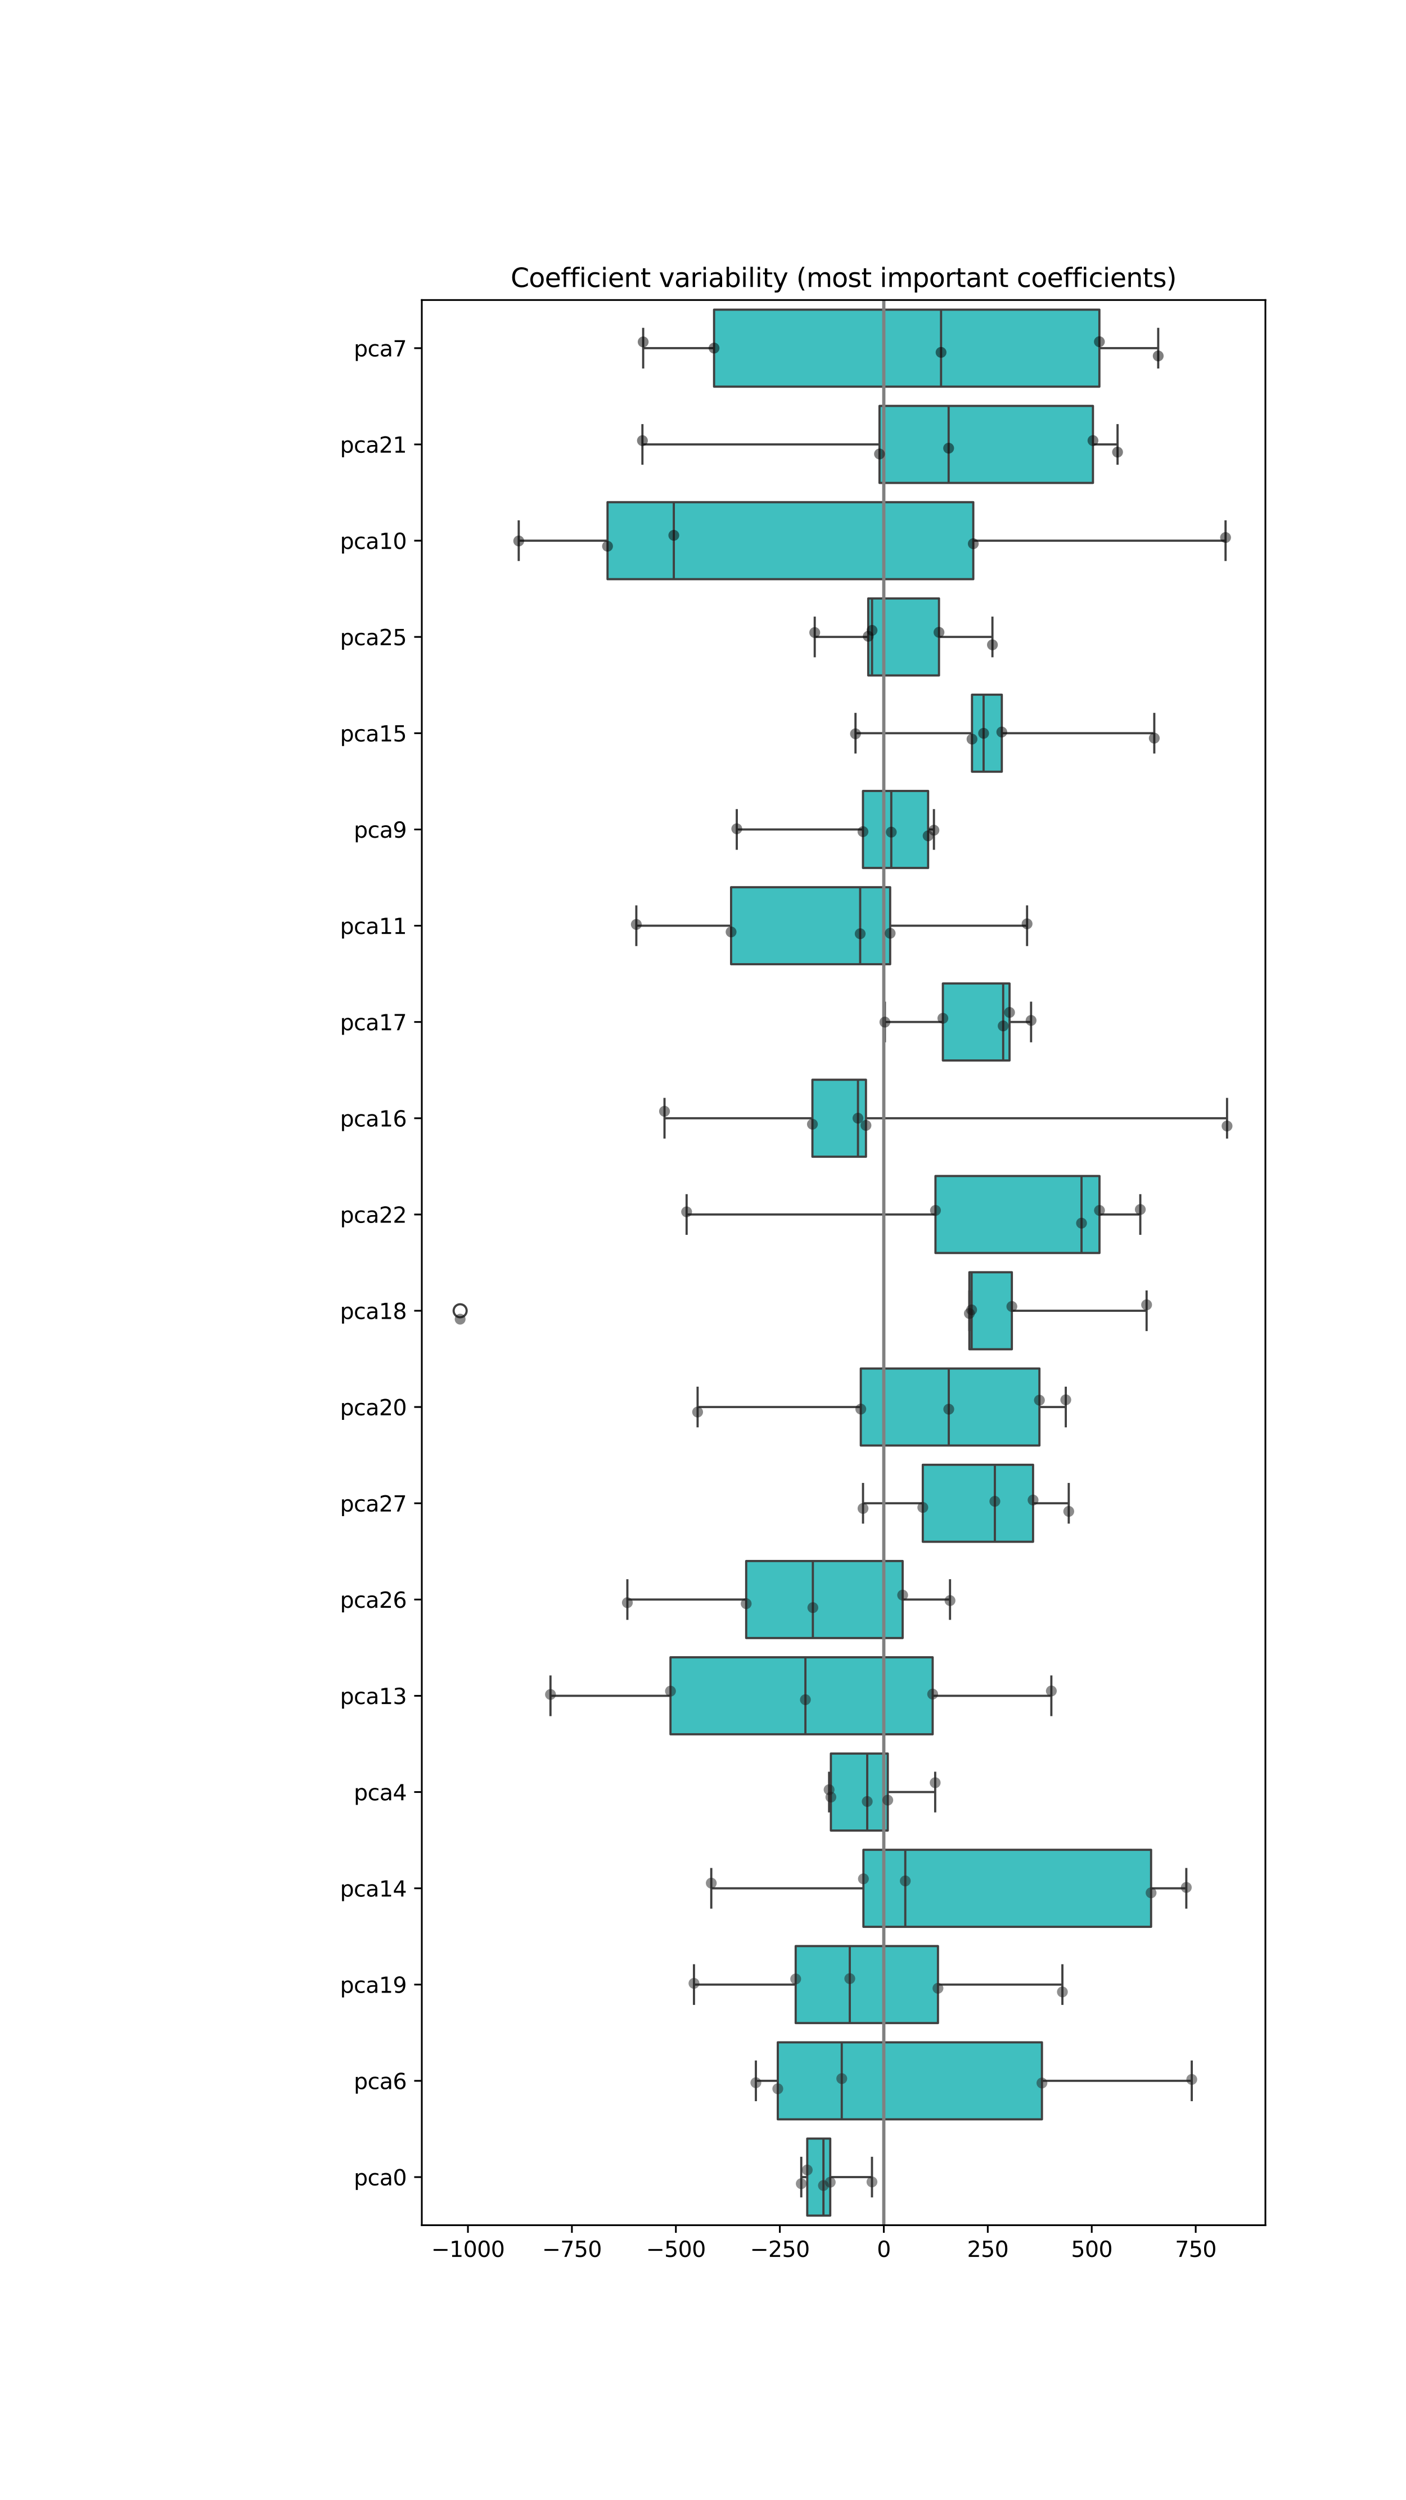 <?xml version="1.0" encoding="utf-8" standalone="no"?>
<!DOCTYPE svg PUBLIC "-//W3C//DTD SVG 1.1//EN"
  "http://www.w3.org/Graphics/SVG/1.1/DTD/svg11.dtd">
<svg xmlns:xlink="http://www.w3.org/1999/xlink" width="648pt" height="1152pt" viewBox="0 0 648 1152" xmlns="http://www.w3.org/2000/svg" version="1.1">
 <defs>
  <style type="text/css">*{stroke-linejoin: round; stroke-linecap: butt}</style>
 </defs>
 <g id="figure_1">
  <g id="patch_1">
   <path d="M 0 1152 
L 648 1152 
L 648 0 
L 0 0 
z
" style="fill: #ffffff"/>
  </g>
  <g id="axes_1">
   <g id="patch_2">
    <path d="M 194.4 1025.28 
L 583.2 1025.28 
L 583.2 138.24 
L 194.4 138.24 
z
" style="fill: #ffffff"/>
   </g>
   <g id="matplotlib.axis_1">
    <g id="xtick_1">
     <g id="line2d_1">
      <defs>
       <path id="m81d1be6962" d="M 0 0 
L 0 3.5 
" style="stroke: #000000; stroke-width: 0.8"/>
      </defs>
      <g>
       <use xlink:href="#m81d1be6962" x="215.663" y="1025.28" style="stroke: #000000; stroke-width: 0.8"/>
      </g>
     </g>
     <g id="text_1">
      <!-- −1000 -->
      <g transform="translate(198.748 1039.878) scale(0.1 -0.1)">
       <defs>
        <path id="DejaVuSans-2212" d="M 678 2272 
L 4684 2272 
L 4684 1741 
L 678 1741 
L 678 2272 
z
" transform="scale(0.016)"/>
        <path id="DejaVuSans-31" d="M 794 531 
L 1825 531 
L 1825 4091 
L 703 3866 
L 703 4441 
L 1819 4666 
L 2450 4666 
L 2450 531 
L 3481 531 
L 3481 0 
L 794 0 
L 794 531 
z
" transform="scale(0.016)"/>
        <path id="DejaVuSans-30" d="M 2034 4250 
Q 1547 4250 1301 3770 
Q 1056 3291 1056 2328 
Q 1056 1369 1301 889 
Q 1547 409 2034 409 
Q 2525 409 2770 889 
Q 3016 1369 3016 2328 
Q 3016 3291 2770 3770 
Q 2525 4250 2034 4250 
z
M 2034 4750 
Q 2819 4750 3233 4129 
Q 3647 3509 3647 2328 
Q 3647 1150 3233 529 
Q 2819 -91 2034 -91 
Q 1250 -91 836 529 
Q 422 1150 422 2328 
Q 422 3509 836 4129 
Q 1250 4750 2034 4750 
z
" transform="scale(0.016)"/>
       </defs>
       <use xlink:href="#DejaVuSans-2212"/>
       <use xlink:href="#DejaVuSans-31" x="83.789"/>
       <use xlink:href="#DejaVuSans-30" x="147.412"/>
       <use xlink:href="#DejaVuSans-30" x="211.035"/>
       <use xlink:href="#DejaVuSans-30" x="274.658"/>
      </g>
     </g>
    </g>
    <g id="xtick_2">
     <g id="line2d_2">
      <g>
       <use xlink:href="#m81d1be6962" x="263.58" y="1025.28" style="stroke: #000000; stroke-width: 0.8"/>
      </g>
     </g>
     <g id="text_2">
      <!-- −750 -->
      <g transform="translate(249.846 1039.878) scale(0.1 -0.1)">
       <defs>
        <path id="DejaVuSans-37" d="M 525 4666 
L 3525 4666 
L 3525 4397 
L 1831 0 
L 1172 0 
L 2766 4134 
L 525 4134 
L 525 4666 
z
" transform="scale(0.016)"/>
        <path id="DejaVuSans-35" d="M 691 4666 
L 3169 4666 
L 3169 4134 
L 1269 4134 
L 1269 2991 
Q 1406 3038 1543 3061 
Q 1681 3084 1819 3084 
Q 2600 3084 3056 2656 
Q 3513 2228 3513 1497 
Q 3513 744 3044 326 
Q 2575 -91 1722 -91 
Q 1428 -91 1123 -41 
Q 819 9 494 109 
L 494 744 
Q 775 591 1075 516 
Q 1375 441 1709 441 
Q 2250 441 2565 725 
Q 2881 1009 2881 1497 
Q 2881 1984 2565 2268 
Q 2250 2553 1709 2553 
Q 1456 2553 1204 2497 
Q 953 2441 691 2322 
L 691 4666 
z
" transform="scale(0.016)"/>
       </defs>
       <use xlink:href="#DejaVuSans-2212"/>
       <use xlink:href="#DejaVuSans-37" x="83.789"/>
       <use xlink:href="#DejaVuSans-35" x="147.412"/>
       <use xlink:href="#DejaVuSans-30" x="211.035"/>
      </g>
     </g>
    </g>
    <g id="xtick_3">
     <g id="line2d_3">
      <g>
       <use xlink:href="#m81d1be6962" x="311.497" y="1025.28" style="stroke: #000000; stroke-width: 0.8"/>
      </g>
     </g>
     <g id="text_3">
      <!-- −500 -->
      <g transform="translate(297.763 1039.878) scale(0.1 -0.1)">
       <use xlink:href="#DejaVuSans-2212"/>
       <use xlink:href="#DejaVuSans-35" x="83.789"/>
       <use xlink:href="#DejaVuSans-30" x="147.412"/>
       <use xlink:href="#DejaVuSans-30" x="211.035"/>
      </g>
     </g>
    </g>
    <g id="xtick_4">
     <g id="line2d_4">
      <g>
       <use xlink:href="#m81d1be6962" x="359.413" y="1025.28" style="stroke: #000000; stroke-width: 0.8"/>
      </g>
     </g>
     <g id="text_4">
      <!-- −250 -->
      <g transform="translate(345.68 1039.878) scale(0.1 -0.1)">
       <defs>
        <path id="DejaVuSans-32" d="M 1228 531 
L 3431 531 
L 3431 0 
L 469 0 
L 469 531 
Q 828 903 1448 1529 
Q 2069 2156 2228 2338 
Q 2531 2678 2651 2914 
Q 2772 3150 2772 3378 
Q 2772 3750 2511 3984 
Q 2250 4219 1831 4219 
Q 1534 4219 1204 4116 
Q 875 4013 500 3803 
L 500 4441 
Q 881 4594 1212 4672 
Q 1544 4750 1819 4750 
Q 2544 4750 2975 4387 
Q 3406 4025 3406 3419 
Q 3406 3131 3298 2873 
Q 3191 2616 2906 2266 
Q 2828 2175 2409 1742 
Q 1991 1309 1228 531 
z
" transform="scale(0.016)"/>
       </defs>
       <use xlink:href="#DejaVuSans-2212"/>
       <use xlink:href="#DejaVuSans-32" x="83.789"/>
       <use xlink:href="#DejaVuSans-35" x="147.412"/>
       <use xlink:href="#DejaVuSans-30" x="211.035"/>
      </g>
     </g>
    </g>
    <g id="xtick_5">
     <g id="line2d_5">
      <g>
       <use xlink:href="#m81d1be6962" x="407.33" y="1025.28" style="stroke: #000000; stroke-width: 0.8"/>
      </g>
     </g>
     <g id="text_5">
      <!-- 0 -->
      <g transform="translate(404.149 1039.878) scale(0.1 -0.1)">
       <use xlink:href="#DejaVuSans-30"/>
      </g>
     </g>
    </g>
    <g id="xtick_6">
     <g id="line2d_6">
      <g>
       <use xlink:href="#m81d1be6962" x="455.247" y="1025.28" style="stroke: #000000; stroke-width: 0.8"/>
      </g>
     </g>
     <g id="text_6">
      <!-- 250 -->
      <g transform="translate(445.704 1039.878) scale(0.1 -0.1)">
       <use xlink:href="#DejaVuSans-32"/>
       <use xlink:href="#DejaVuSans-35" x="63.623"/>
       <use xlink:href="#DejaVuSans-30" x="127.246"/>
      </g>
     </g>
    </g>
    <g id="xtick_7">
     <g id="line2d_7">
      <g>
       <use xlink:href="#m81d1be6962" x="503.164" y="1025.28" style="stroke: #000000; stroke-width: 0.8"/>
      </g>
     </g>
     <g id="text_7">
      <!-- 500 -->
      <g transform="translate(493.62 1039.878) scale(0.1 -0.1)">
       <use xlink:href="#DejaVuSans-35"/>
       <use xlink:href="#DejaVuSans-30" x="63.623"/>
       <use xlink:href="#DejaVuSans-30" x="127.246"/>
      </g>
     </g>
    </g>
    <g id="xtick_8">
     <g id="line2d_8">
      <g>
       <use xlink:href="#m81d1be6962" x="551.081" y="1025.28" style="stroke: #000000; stroke-width: 0.8"/>
      </g>
     </g>
     <g id="text_8">
      <!-- 750 -->
      <g transform="translate(541.537 1039.878) scale(0.1 -0.1)">
       <use xlink:href="#DejaVuSans-37"/>
       <use xlink:href="#DejaVuSans-35" x="63.623"/>
       <use xlink:href="#DejaVuSans-30" x="127.246"/>
      </g>
     </g>
    </g>
   </g>
   <g id="matplotlib.axis_2">
    <g id="ytick_1">
     <g id="line2d_9">
      <defs>
       <path id="m151806e912" d="M 0 0 
L -3.5 0 
" style="stroke: #000000; stroke-width: 0.8"/>
      </defs>
      <g>
       <use xlink:href="#m151806e912" x="194.4" y="160.416" style="stroke: #000000; stroke-width: 0.8"/>
      </g>
     </g>
     <g id="text_9">
      <!-- pca7 -->
      <g transform="translate(163.062 164.215) scale(0.1 -0.1)">
       <defs>
        <path id="DejaVuSans-70" d="M 1159 525 
L 1159 -1331 
L 581 -1331 
L 581 3500 
L 1159 3500 
L 1159 2969 
Q 1341 3281 1617 3432 
Q 1894 3584 2278 3584 
Q 2916 3584 3314 3078 
Q 3713 2572 3713 1747 
Q 3713 922 3314 415 
Q 2916 -91 2278 -91 
Q 1894 -91 1617 61 
Q 1341 213 1159 525 
z
M 3116 1747 
Q 3116 2381 2855 2742 
Q 2594 3103 2138 3103 
Q 1681 3103 1420 2742 
Q 1159 2381 1159 1747 
Q 1159 1113 1420 752 
Q 1681 391 2138 391 
Q 2594 391 2855 752 
Q 3116 1113 3116 1747 
z
" transform="scale(0.016)"/>
        <path id="DejaVuSans-63" d="M 3122 3366 
L 3122 2828 
Q 2878 2963 2633 3030 
Q 2388 3097 2138 3097 
Q 1578 3097 1268 2742 
Q 959 2388 959 1747 
Q 959 1106 1268 751 
Q 1578 397 2138 397 
Q 2388 397 2633 464 
Q 2878 531 3122 666 
L 3122 134 
Q 2881 22 2623 -34 
Q 2366 -91 2075 -91 
Q 1284 -91 818 406 
Q 353 903 353 1747 
Q 353 2603 823 3093 
Q 1294 3584 2113 3584 
Q 2378 3584 2631 3529 
Q 2884 3475 3122 3366 
z
" transform="scale(0.016)"/>
        <path id="DejaVuSans-61" d="M 2194 1759 
Q 1497 1759 1228 1600 
Q 959 1441 959 1056 
Q 959 750 1161 570 
Q 1363 391 1709 391 
Q 2188 391 2477 730 
Q 2766 1069 2766 1631 
L 2766 1759 
L 2194 1759 
z
M 3341 1997 
L 3341 0 
L 2766 0 
L 2766 531 
Q 2569 213 2275 61 
Q 1981 -91 1556 -91 
Q 1019 -91 701 211 
Q 384 513 384 1019 
Q 384 1609 779 1909 
Q 1175 2209 1959 2209 
L 2766 2209 
L 2766 2266 
Q 2766 2663 2505 2880 
Q 2244 3097 1772 3097 
Q 1472 3097 1187 3025 
Q 903 2953 641 2809 
L 641 3341 
Q 956 3463 1253 3523 
Q 1550 3584 1831 3584 
Q 2591 3584 2966 3190 
Q 3341 2797 3341 1997 
z
" transform="scale(0.016)"/>
       </defs>
       <use xlink:href="#DejaVuSans-70"/>
       <use xlink:href="#DejaVuSans-63" x="63.477"/>
       <use xlink:href="#DejaVuSans-61" x="118.457"/>
       <use xlink:href="#DejaVuSans-37" x="179.736"/>
      </g>
     </g>
    </g>
    <g id="ytick_2">
     <g id="line2d_10">
      <g>
       <use xlink:href="#m151806e912" x="194.4" y="204.768" style="stroke: #000000; stroke-width: 0.8"/>
      </g>
     </g>
     <g id="text_10">
      <!-- pca21 -->
      <g transform="translate(156.7 208.567) scale(0.1 -0.1)">
       <use xlink:href="#DejaVuSans-70"/>
       <use xlink:href="#DejaVuSans-63" x="63.477"/>
       <use xlink:href="#DejaVuSans-61" x="118.457"/>
       <use xlink:href="#DejaVuSans-32" x="179.736"/>
       <use xlink:href="#DejaVuSans-31" x="243.359"/>
      </g>
     </g>
    </g>
    <g id="ytick_3">
     <g id="line2d_11">
      <g>
       <use xlink:href="#m151806e912" x="194.4" y="249.12" style="stroke: #000000; stroke-width: 0.8"/>
      </g>
     </g>
     <g id="text_11">
      <!-- pca10 -->
      <g transform="translate(156.7 252.919) scale(0.1 -0.1)">
       <use xlink:href="#DejaVuSans-70"/>
       <use xlink:href="#DejaVuSans-63" x="63.477"/>
       <use xlink:href="#DejaVuSans-61" x="118.457"/>
       <use xlink:href="#DejaVuSans-31" x="179.736"/>
       <use xlink:href="#DejaVuSans-30" x="243.359"/>
      </g>
     </g>
    </g>
    <g id="ytick_4">
     <g id="line2d_12">
      <g>
       <use xlink:href="#m151806e912" x="194.4" y="293.472" style="stroke: #000000; stroke-width: 0.8"/>
      </g>
     </g>
     <g id="text_12">
      <!-- pca25 -->
      <g transform="translate(156.7 297.271) scale(0.1 -0.1)">
       <use xlink:href="#DejaVuSans-70"/>
       <use xlink:href="#DejaVuSans-63" x="63.477"/>
       <use xlink:href="#DejaVuSans-61" x="118.457"/>
       <use xlink:href="#DejaVuSans-32" x="179.736"/>
       <use xlink:href="#DejaVuSans-35" x="243.359"/>
      </g>
     </g>
    </g>
    <g id="ytick_5">
     <g id="line2d_13">
      <g>
       <use xlink:href="#m151806e912" x="194.4" y="337.824" style="stroke: #000000; stroke-width: 0.8"/>
      </g>
     </g>
     <g id="text_13">
      <!-- pca15 -->
      <g transform="translate(156.7 341.623) scale(0.1 -0.1)">
       <use xlink:href="#DejaVuSans-70"/>
       <use xlink:href="#DejaVuSans-63" x="63.477"/>
       <use xlink:href="#DejaVuSans-61" x="118.457"/>
       <use xlink:href="#DejaVuSans-31" x="179.736"/>
       <use xlink:href="#DejaVuSans-35" x="243.359"/>
      </g>
     </g>
    </g>
    <g id="ytick_6">
     <g id="line2d_14">
      <g>
       <use xlink:href="#m151806e912" x="194.4" y="382.176" style="stroke: #000000; stroke-width: 0.8"/>
      </g>
     </g>
     <g id="text_14">
      <!-- pca9 -->
      <g transform="translate(163.062 385.975) scale(0.1 -0.1)">
       <defs>
        <path id="DejaVuSans-39" d="M 703 97 
L 703 672 
Q 941 559 1184 500 
Q 1428 441 1663 441 
Q 2288 441 2617 861 
Q 2947 1281 2994 2138 
Q 2813 1869 2534 1725 
Q 2256 1581 1919 1581 
Q 1219 1581 811 2004 
Q 403 2428 403 3163 
Q 403 3881 828 4315 
Q 1253 4750 1959 4750 
Q 2769 4750 3195 4129 
Q 3622 3509 3622 2328 
Q 3622 1225 3098 567 
Q 2575 -91 1691 -91 
Q 1453 -91 1209 -44 
Q 966 3 703 97 
z
M 1959 2075 
Q 2384 2075 2632 2365 
Q 2881 2656 2881 3163 
Q 2881 3666 2632 3958 
Q 2384 4250 1959 4250 
Q 1534 4250 1286 3958 
Q 1038 3666 1038 3163 
Q 1038 2656 1286 2365 
Q 1534 2075 1959 2075 
z
" transform="scale(0.016)"/>
       </defs>
       <use xlink:href="#DejaVuSans-70"/>
       <use xlink:href="#DejaVuSans-63" x="63.477"/>
       <use xlink:href="#DejaVuSans-61" x="118.457"/>
       <use xlink:href="#DejaVuSans-39" x="179.736"/>
      </g>
     </g>
    </g>
    <g id="ytick_7">
     <g id="line2d_15">
      <g>
       <use xlink:href="#m151806e912" x="194.4" y="426.528" style="stroke: #000000; stroke-width: 0.8"/>
      </g>
     </g>
     <g id="text_15">
      <!-- pca11 -->
      <g transform="translate(156.7 430.327) scale(0.1 -0.1)">
       <use xlink:href="#DejaVuSans-70"/>
       <use xlink:href="#DejaVuSans-63" x="63.477"/>
       <use xlink:href="#DejaVuSans-61" x="118.457"/>
       <use xlink:href="#DejaVuSans-31" x="179.736"/>
       <use xlink:href="#DejaVuSans-31" x="243.359"/>
      </g>
     </g>
    </g>
    <g id="ytick_8">
     <g id="line2d_16">
      <g>
       <use xlink:href="#m151806e912" x="194.4" y="470.88" style="stroke: #000000; stroke-width: 0.8"/>
      </g>
     </g>
     <g id="text_16">
      <!-- pca17 -->
      <g transform="translate(156.7 474.679) scale(0.1 -0.1)">
       <use xlink:href="#DejaVuSans-70"/>
       <use xlink:href="#DejaVuSans-63" x="63.477"/>
       <use xlink:href="#DejaVuSans-61" x="118.457"/>
       <use xlink:href="#DejaVuSans-31" x="179.736"/>
       <use xlink:href="#DejaVuSans-37" x="243.359"/>
      </g>
     </g>
    </g>
    <g id="ytick_9">
     <g id="line2d_17">
      <g>
       <use xlink:href="#m151806e912" x="194.4" y="515.232" style="stroke: #000000; stroke-width: 0.8"/>
      </g>
     </g>
     <g id="text_17">
      <!-- pca16 -->
      <g transform="translate(156.7 519.031) scale(0.1 -0.1)">
       <defs>
        <path id="DejaVuSans-36" d="M 2113 2584 
Q 1688 2584 1439 2293 
Q 1191 2003 1191 1497 
Q 1191 994 1439 701 
Q 1688 409 2113 409 
Q 2538 409 2786 701 
Q 3034 994 3034 1497 
Q 3034 2003 2786 2293 
Q 2538 2584 2113 2584 
z
M 3366 4563 
L 3366 3988 
Q 3128 4100 2886 4159 
Q 2644 4219 2406 4219 
Q 1781 4219 1451 3797 
Q 1122 3375 1075 2522 
Q 1259 2794 1537 2939 
Q 1816 3084 2150 3084 
Q 2853 3084 3261 2657 
Q 3669 2231 3669 1497 
Q 3669 778 3244 343 
Q 2819 -91 2113 -91 
Q 1303 -91 875 529 
Q 447 1150 447 2328 
Q 447 3434 972 4092 
Q 1497 4750 2381 4750 
Q 2619 4750 2861 4703 
Q 3103 4656 3366 4563 
z
" transform="scale(0.016)"/>
       </defs>
       <use xlink:href="#DejaVuSans-70"/>
       <use xlink:href="#DejaVuSans-63" x="63.477"/>
       <use xlink:href="#DejaVuSans-61" x="118.457"/>
       <use xlink:href="#DejaVuSans-31" x="179.736"/>
       <use xlink:href="#DejaVuSans-36" x="243.359"/>
      </g>
     </g>
    </g>
    <g id="ytick_10">
     <g id="line2d_18">
      <g>
       <use xlink:href="#m151806e912" x="194.4" y="559.584" style="stroke: #000000; stroke-width: 0.8"/>
      </g>
     </g>
     <g id="text_18">
      <!-- pca22 -->
      <g transform="translate(156.7 563.383) scale(0.1 -0.1)">
       <use xlink:href="#DejaVuSans-70"/>
       <use xlink:href="#DejaVuSans-63" x="63.477"/>
       <use xlink:href="#DejaVuSans-61" x="118.457"/>
       <use xlink:href="#DejaVuSans-32" x="179.736"/>
       <use xlink:href="#DejaVuSans-32" x="243.359"/>
      </g>
     </g>
    </g>
    <g id="ytick_11">
     <g id="line2d_19">
      <g>
       <use xlink:href="#m151806e912" x="194.4" y="603.936" style="stroke: #000000; stroke-width: 0.8"/>
      </g>
     </g>
     <g id="text_19">
      <!-- pca18 -->
      <g transform="translate(156.7 607.735) scale(0.1 -0.1)">
       <defs>
        <path id="DejaVuSans-38" d="M 2034 2216 
Q 1584 2216 1326 1975 
Q 1069 1734 1069 1313 
Q 1069 891 1326 650 
Q 1584 409 2034 409 
Q 2484 409 2743 651 
Q 3003 894 3003 1313 
Q 3003 1734 2745 1975 
Q 2488 2216 2034 2216 
z
M 1403 2484 
Q 997 2584 770 2862 
Q 544 3141 544 3541 
Q 544 4100 942 4425 
Q 1341 4750 2034 4750 
Q 2731 4750 3128 4425 
Q 3525 4100 3525 3541 
Q 3525 3141 3298 2862 
Q 3072 2584 2669 2484 
Q 3125 2378 3379 2068 
Q 3634 1759 3634 1313 
Q 3634 634 3220 271 
Q 2806 -91 2034 -91 
Q 1263 -91 848 271 
Q 434 634 434 1313 
Q 434 1759 690 2068 
Q 947 2378 1403 2484 
z
M 1172 3481 
Q 1172 3119 1398 2916 
Q 1625 2713 2034 2713 
Q 2441 2713 2670 2916 
Q 2900 3119 2900 3481 
Q 2900 3844 2670 4047 
Q 2441 4250 2034 4250 
Q 1625 4250 1398 4047 
Q 1172 3844 1172 3481 
z
" transform="scale(0.016)"/>
       </defs>
       <use xlink:href="#DejaVuSans-70"/>
       <use xlink:href="#DejaVuSans-63" x="63.477"/>
       <use xlink:href="#DejaVuSans-61" x="118.457"/>
       <use xlink:href="#DejaVuSans-31" x="179.736"/>
       <use xlink:href="#DejaVuSans-38" x="243.359"/>
      </g>
     </g>
    </g>
    <g id="ytick_12">
     <g id="line2d_20">
      <g>
       <use xlink:href="#m151806e912" x="194.4" y="648.288" style="stroke: #000000; stroke-width: 0.8"/>
      </g>
     </g>
     <g id="text_20">
      <!-- pca20 -->
      <g transform="translate(156.7 652.087) scale(0.1 -0.1)">
       <use xlink:href="#DejaVuSans-70"/>
       <use xlink:href="#DejaVuSans-63" x="63.477"/>
       <use xlink:href="#DejaVuSans-61" x="118.457"/>
       <use xlink:href="#DejaVuSans-32" x="179.736"/>
       <use xlink:href="#DejaVuSans-30" x="243.359"/>
      </g>
     </g>
    </g>
    <g id="ytick_13">
     <g id="line2d_21">
      <g>
       <use xlink:href="#m151806e912" x="194.4" y="692.64" style="stroke: #000000; stroke-width: 0.8"/>
      </g>
     </g>
     <g id="text_21">
      <!-- pca27 -->
      <g transform="translate(156.7 696.439) scale(0.1 -0.1)">
       <use xlink:href="#DejaVuSans-70"/>
       <use xlink:href="#DejaVuSans-63" x="63.477"/>
       <use xlink:href="#DejaVuSans-61" x="118.457"/>
       <use xlink:href="#DejaVuSans-32" x="179.736"/>
       <use xlink:href="#DejaVuSans-37" x="243.359"/>
      </g>
     </g>
    </g>
    <g id="ytick_14">
     <g id="line2d_22">
      <g>
       <use xlink:href="#m151806e912" x="194.4" y="736.992" style="stroke: #000000; stroke-width: 0.8"/>
      </g>
     </g>
     <g id="text_22">
      <!-- pca26 -->
      <g transform="translate(156.7 740.791) scale(0.1 -0.1)">
       <use xlink:href="#DejaVuSans-70"/>
       <use xlink:href="#DejaVuSans-63" x="63.477"/>
       <use xlink:href="#DejaVuSans-61" x="118.457"/>
       <use xlink:href="#DejaVuSans-32" x="179.736"/>
       <use xlink:href="#DejaVuSans-36" x="243.359"/>
      </g>
     </g>
    </g>
    <g id="ytick_15">
     <g id="line2d_23">
      <g>
       <use xlink:href="#m151806e912" x="194.4" y="781.344" style="stroke: #000000; stroke-width: 0.8"/>
      </g>
     </g>
     <g id="text_23">
      <!-- pca13 -->
      <g transform="translate(156.7 785.143) scale(0.1 -0.1)">
       <defs>
        <path id="DejaVuSans-33" d="M 2597 2516 
Q 3050 2419 3304 2112 
Q 3559 1806 3559 1356 
Q 3559 666 3084 287 
Q 2609 -91 1734 -91 
Q 1441 -91 1130 -33 
Q 819 25 488 141 
L 488 750 
Q 750 597 1062 519 
Q 1375 441 1716 441 
Q 2309 441 2620 675 
Q 2931 909 2931 1356 
Q 2931 1769 2642 2001 
Q 2353 2234 1838 2234 
L 1294 2234 
L 1294 2753 
L 1863 2753 
Q 2328 2753 2575 2939 
Q 2822 3125 2822 3475 
Q 2822 3834 2567 4026 
Q 2313 4219 1838 4219 
Q 1578 4219 1281 4162 
Q 984 4106 628 3988 
L 628 4550 
Q 988 4650 1302 4700 
Q 1616 4750 1894 4750 
Q 2613 4750 3031 4423 
Q 3450 4097 3450 3541 
Q 3450 3153 3228 2886 
Q 3006 2619 2597 2516 
z
" transform="scale(0.016)"/>
       </defs>
       <use xlink:href="#DejaVuSans-70"/>
       <use xlink:href="#DejaVuSans-63" x="63.477"/>
       <use xlink:href="#DejaVuSans-61" x="118.457"/>
       <use xlink:href="#DejaVuSans-31" x="179.736"/>
       <use xlink:href="#DejaVuSans-33" x="243.359"/>
      </g>
     </g>
    </g>
    <g id="ytick_16">
     <g id="line2d_24">
      <g>
       <use xlink:href="#m151806e912" x="194.4" y="825.696" style="stroke: #000000; stroke-width: 0.8"/>
      </g>
     </g>
     <g id="text_24">
      <!-- pca4 -->
      <g transform="translate(163.062 829.495) scale(0.1 -0.1)">
       <defs>
        <path id="DejaVuSans-34" d="M 2419 4116 
L 825 1625 
L 2419 1625 
L 2419 4116 
z
M 2253 4666 
L 3047 4666 
L 3047 1625 
L 3713 1625 
L 3713 1100 
L 3047 1100 
L 3047 0 
L 2419 0 
L 2419 1100 
L 313 1100 
L 313 1709 
L 2253 4666 
z
" transform="scale(0.016)"/>
       </defs>
       <use xlink:href="#DejaVuSans-70"/>
       <use xlink:href="#DejaVuSans-63" x="63.477"/>
       <use xlink:href="#DejaVuSans-61" x="118.457"/>
       <use xlink:href="#DejaVuSans-34" x="179.736"/>
      </g>
     </g>
    </g>
    <g id="ytick_17">
     <g id="line2d_25">
      <g>
       <use xlink:href="#m151806e912" x="194.4" y="870.048" style="stroke: #000000; stroke-width: 0.8"/>
      </g>
     </g>
     <g id="text_25">
      <!-- pca14 -->
      <g transform="translate(156.7 873.847) scale(0.1 -0.1)">
       <use xlink:href="#DejaVuSans-70"/>
       <use xlink:href="#DejaVuSans-63" x="63.477"/>
       <use xlink:href="#DejaVuSans-61" x="118.457"/>
       <use xlink:href="#DejaVuSans-31" x="179.736"/>
       <use xlink:href="#DejaVuSans-34" x="243.359"/>
      </g>
     </g>
    </g>
    <g id="ytick_18">
     <g id="line2d_26">
      <g>
       <use xlink:href="#m151806e912" x="194.4" y="914.4" style="stroke: #000000; stroke-width: 0.8"/>
      </g>
     </g>
     <g id="text_26">
      <!-- pca19 -->
      <g transform="translate(156.7 918.199) scale(0.1 -0.1)">
       <use xlink:href="#DejaVuSans-70"/>
       <use xlink:href="#DejaVuSans-63" x="63.477"/>
       <use xlink:href="#DejaVuSans-61" x="118.457"/>
       <use xlink:href="#DejaVuSans-31" x="179.736"/>
       <use xlink:href="#DejaVuSans-39" x="243.359"/>
      </g>
     </g>
    </g>
    <g id="ytick_19">
     <g id="line2d_27">
      <g>
       <use xlink:href="#m151806e912" x="194.4" y="958.752" style="stroke: #000000; stroke-width: 0.8"/>
      </g>
     </g>
     <g id="text_27">
      <!-- pca6 -->
      <g transform="translate(163.062 962.551) scale(0.1 -0.1)">
       <use xlink:href="#DejaVuSans-70"/>
       <use xlink:href="#DejaVuSans-63" x="63.477"/>
       <use xlink:href="#DejaVuSans-61" x="118.457"/>
       <use xlink:href="#DejaVuSans-36" x="179.736"/>
      </g>
     </g>
    </g>
    <g id="ytick_20">
     <g id="line2d_28">
      <g>
       <use xlink:href="#m151806e912" x="194.4" y="1003.104" style="stroke: #000000; stroke-width: 0.8"/>
      </g>
     </g>
     <g id="text_28">
      <!-- pca0 -->
      <g transform="translate(163.062 1006.903) scale(0.1 -0.1)">
       <use xlink:href="#DejaVuSans-70"/>
       <use xlink:href="#DejaVuSans-63" x="63.477"/>
       <use xlink:href="#DejaVuSans-61" x="118.457"/>
       <use xlink:href="#DejaVuSans-30" x="179.736"/>
      </g>
     </g>
    </g>
   </g>
   <g id="patch_3">
    <path d="M 329.1 142.675 
L 329.1 178.157 
L 506.69 178.157 
L 506.69 142.675 
L 329.1 142.675 
z
" clip-path="url(#pcb0378aabb)" style="fill: #40bfbf; stroke: #404040; stroke-linejoin: miter"/>
   </g>
   <g id="line2d_29">
    <path d="M 329.1 160.416 
L 296.427 160.416 
" clip-path="url(#pcb0378aabb)" style="fill: none; stroke: #404040"/>
   </g>
   <g id="line2d_30">
    <path d="M 506.69 160.416 
L 533.799 160.416 
" clip-path="url(#pcb0378aabb)" style="fill: none; stroke: #404040"/>
   </g>
   <g id="line2d_31">
    <path d="M 296.427 151.546 
L 296.427 169.286 
" clip-path="url(#pcb0378aabb)" style="fill: none; stroke: #404040; stroke-linecap: square"/>
   </g>
   <g id="line2d_32">
    <path d="M 533.799 151.546 
L 533.799 169.286 
" clip-path="url(#pcb0378aabb)" style="fill: none; stroke: #404040; stroke-linecap: square"/>
   </g>
   <g id="line2d_33"/>
   <g id="patch_4">
    <path d="M 405.343 187.027 
L 405.343 222.509 
L 503.725 222.509 
L 503.725 187.027 
L 405.343 187.027 
z
" clip-path="url(#pcb0378aabb)" style="fill: #40bfbf; stroke: #404040; stroke-linejoin: miter"/>
   </g>
   <g id="line2d_34">
    <path d="M 405.343 204.768 
L 296.079 204.768 
" clip-path="url(#pcb0378aabb)" style="fill: none; stroke: #404040"/>
   </g>
   <g id="line2d_35">
    <path d="M 503.725 204.768 
L 515.058 204.768 
" clip-path="url(#pcb0378aabb)" style="fill: none; stroke: #404040"/>
   </g>
   <g id="line2d_36">
    <path d="M 296.079 195.898 
L 296.079 213.638 
" clip-path="url(#pcb0378aabb)" style="fill: none; stroke: #404040; stroke-linecap: square"/>
   </g>
   <g id="line2d_37">
    <path d="M 515.058 195.898 
L 515.058 213.638 
" clip-path="url(#pcb0378aabb)" style="fill: none; stroke: #404040; stroke-linecap: square"/>
   </g>
   <g id="line2d_38"/>
   <g id="patch_5">
    <path d="M 280 231.379 
L 280 266.861 
L 448.572 266.861 
L 448.572 231.379 
L 280 231.379 
z
" clip-path="url(#pcb0378aabb)" style="fill: #40bfbf; stroke: #404040; stroke-linejoin: miter"/>
   </g>
   <g id="line2d_39">
    <path d="M 280 249.12 
L 239.074 249.12 
" clip-path="url(#pcb0378aabb)" style="fill: none; stroke: #404040"/>
   </g>
   <g id="line2d_40">
    <path d="M 448.572 249.12 
L 564.834 249.12 
" clip-path="url(#pcb0378aabb)" style="fill: none; stroke: #404040"/>
   </g>
   <g id="line2d_41">
    <path d="M 239.074 240.25 
L 239.074 257.99 
" clip-path="url(#pcb0378aabb)" style="fill: none; stroke: #404040; stroke-linecap: square"/>
   </g>
   <g id="line2d_42">
    <path d="M 564.834 240.25 
L 564.834 257.99 
" clip-path="url(#pcb0378aabb)" style="fill: none; stroke: #404040; stroke-linecap: square"/>
   </g>
   <g id="line2d_43"/>
   <g id="patch_6">
    <path d="M 400.156 275.731 
L 400.156 311.213 
L 432.763 311.213 
L 432.763 275.731 
L 400.156 275.731 
z
" clip-path="url(#pcb0378aabb)" style="fill: #40bfbf; stroke: #404040; stroke-linejoin: miter"/>
   </g>
   <g id="line2d_44">
    <path d="M 400.156 293.472 
L 375.496 293.472 
" clip-path="url(#pcb0378aabb)" style="fill: none; stroke: #404040"/>
   </g>
   <g id="line2d_45">
    <path d="M 432.763 293.472 
L 457.394 293.472 
" clip-path="url(#pcb0378aabb)" style="fill: none; stroke: #404040"/>
   </g>
   <g id="line2d_46">
    <path d="M 375.496 284.602 
L 375.496 302.342 
" clip-path="url(#pcb0378aabb)" style="fill: none; stroke: #404040; stroke-linecap: square"/>
   </g>
   <g id="line2d_47">
    <path d="M 457.394 284.602 
L 457.394 302.342 
" clip-path="url(#pcb0378aabb)" style="fill: none; stroke: #404040; stroke-linecap: square"/>
   </g>
   <g id="line2d_48"/>
   <g id="patch_7">
    <path d="M 447.979 320.083 
L 447.979 355.565 
L 461.713 355.565 
L 461.713 320.083 
L 447.979 320.083 
z
" clip-path="url(#pcb0378aabb)" style="fill: #40bfbf; stroke: #404040; stroke-linejoin: miter"/>
   </g>
   <g id="line2d_49">
    <path d="M 447.979 337.824 
L 394.283 337.824 
" clip-path="url(#pcb0378aabb)" style="fill: none; stroke: #404040"/>
   </g>
   <g id="line2d_50">
    <path d="M 461.713 337.824 
L 531.99 337.824 
" clip-path="url(#pcb0378aabb)" style="fill: none; stroke: #404040"/>
   </g>
   <g id="line2d_51">
    <path d="M 394.283 328.954 
L 394.283 346.694 
" clip-path="url(#pcb0378aabb)" style="fill: none; stroke: #404040; stroke-linecap: square"/>
   </g>
   <g id="line2d_52">
    <path d="M 531.99 328.954 
L 531.99 346.694 
" clip-path="url(#pcb0378aabb)" style="fill: none; stroke: #404040; stroke-linecap: square"/>
   </g>
   <g id="line2d_53"/>
   <g id="patch_8">
    <path d="M 397.729 364.435 
L 397.729 399.917 
L 427.753 399.917 
L 427.753 364.435 
L 397.729 364.435 
z
" clip-path="url(#pcb0378aabb)" style="fill: #40bfbf; stroke: #404040; stroke-linejoin: miter"/>
   </g>
   <g id="line2d_54">
    <path d="M 397.729 382.176 
L 339.566 382.176 
" clip-path="url(#pcb0378aabb)" style="fill: none; stroke: #404040"/>
   </g>
   <g id="line2d_55">
    <path d="M 427.753 382.176 
L 430.434 382.176 
" clip-path="url(#pcb0378aabb)" style="fill: none; stroke: #404040"/>
   </g>
   <g id="line2d_56">
    <path d="M 339.566 373.306 
L 339.566 391.046 
" clip-path="url(#pcb0378aabb)" style="fill: none; stroke: #404040; stroke-linecap: square"/>
   </g>
   <g id="line2d_57">
    <path d="M 430.434 373.306 
L 430.434 391.046 
" clip-path="url(#pcb0378aabb)" style="fill: none; stroke: #404040; stroke-linecap: square"/>
   </g>
   <g id="line2d_58"/>
   <g id="patch_9">
    <path d="M 336.947 408.787 
L 336.947 444.269 
L 410.257 444.269 
L 410.257 408.787 
L 336.947 408.787 
z
" clip-path="url(#pcb0378aabb)" style="fill: #40bfbf; stroke: #404040; stroke-linejoin: miter"/>
   </g>
   <g id="line2d_59">
    <path d="M 336.947 426.528 
L 293.269 426.528 
" clip-path="url(#pcb0378aabb)" style="fill: none; stroke: #404040"/>
   </g>
   <g id="line2d_60">
    <path d="M 410.257 426.528 
L 473.359 426.528 
" clip-path="url(#pcb0378aabb)" style="fill: none; stroke: #404040"/>
   </g>
   <g id="line2d_61">
    <path d="M 293.269 417.658 
L 293.269 435.398 
" clip-path="url(#pcb0378aabb)" style="fill: none; stroke: #404040; stroke-linecap: square"/>
   </g>
   <g id="line2d_62">
    <path d="M 473.359 417.658 
L 473.359 435.398 
" clip-path="url(#pcb0378aabb)" style="fill: none; stroke: #404040; stroke-linecap: square"/>
   </g>
   <g id="line2d_63"/>
   <g id="patch_10">
    <path d="M 434.556 453.139 
L 434.556 488.621 
L 465.276 488.621 
L 465.276 453.139 
L 434.556 453.139 
z
" clip-path="url(#pcb0378aabb)" style="fill: #40bfbf; stroke: #404040; stroke-linejoin: miter"/>
   </g>
   <g id="line2d_64">
    <path d="M 434.556 470.88 
L 407.831 470.88 
" clip-path="url(#pcb0378aabb)" style="fill: none; stroke: #404040"/>
   </g>
   <g id="line2d_65">
    <path d="M 465.276 470.88 
L 475.204 470.88 
" clip-path="url(#pcb0378aabb)" style="fill: none; stroke: #404040"/>
   </g>
   <g id="line2d_66">
    <path d="M 407.831 462.01 
L 407.831 479.75 
" clip-path="url(#pcb0378aabb)" style="fill: none; stroke: #404040; stroke-linecap: square"/>
   </g>
   <g id="line2d_67">
    <path d="M 475.204 462.01 
L 475.204 479.75 
" clip-path="url(#pcb0378aabb)" style="fill: none; stroke: #404040; stroke-linecap: square"/>
   </g>
   <g id="line2d_68"/>
   <g id="patch_11">
    <path d="M 374.429 497.491 
L 374.429 532.973 
L 399.104 532.973 
L 399.104 497.491 
L 374.429 497.491 
z
" clip-path="url(#pcb0378aabb)" style="fill: #40bfbf; stroke: #404040; stroke-linejoin: miter"/>
   </g>
   <g id="line2d_69">
    <path d="M 374.429 515.232 
L 306.258 515.232 
" clip-path="url(#pcb0378aabb)" style="fill: none; stroke: #404040"/>
   </g>
   <g id="line2d_70">
    <path d="M 399.104 515.232 
L 565.527 515.232 
" clip-path="url(#pcb0378aabb)" style="fill: none; stroke: #404040"/>
   </g>
   <g id="line2d_71">
    <path d="M 306.258 506.362 
L 306.258 524.102 
" clip-path="url(#pcb0378aabb)" style="fill: none; stroke: #404040; stroke-linecap: square"/>
   </g>
   <g id="line2d_72">
    <path d="M 565.527 506.362 
L 565.527 524.102 
" clip-path="url(#pcb0378aabb)" style="fill: none; stroke: #404040; stroke-linecap: square"/>
   </g>
   <g id="line2d_73"/>
   <g id="patch_12">
    <path d="M 431.141 541.843 
L 431.141 577.325 
L 506.73 577.325 
L 506.73 541.843 
L 431.141 541.843 
z
" clip-path="url(#pcb0378aabb)" style="fill: #40bfbf; stroke: #404040; stroke-linejoin: miter"/>
   </g>
   <g id="line2d_74">
    <path d="M 431.141 559.584 
L 316.449 559.584 
" clip-path="url(#pcb0378aabb)" style="fill: none; stroke: #404040"/>
   </g>
   <g id="line2d_75">
    <path d="M 506.73 559.584 
L 525.543 559.584 
" clip-path="url(#pcb0378aabb)" style="fill: none; stroke: #404040"/>
   </g>
   <g id="line2d_76">
    <path d="M 316.449 550.714 
L 316.449 568.454 
" clip-path="url(#pcb0378aabb)" style="fill: none; stroke: #404040; stroke-linecap: square"/>
   </g>
   <g id="line2d_77">
    <path d="M 525.543 550.714 
L 525.543 568.454 
" clip-path="url(#pcb0378aabb)" style="fill: none; stroke: #404040; stroke-linecap: square"/>
   </g>
   <g id="line2d_78"/>
   <g id="patch_13">
    <path d="M 446.766 586.195 
L 446.766 621.677 
L 466.344 621.677 
L 466.344 586.195 
L 446.766 586.195 
z
" clip-path="url(#pcb0378aabb)" style="fill: #40bfbf; stroke: #404040; stroke-linejoin: miter"/>
   </g>
   <g id="line2d_79">
    <path d="M 446.766 603.936 
L 446.766 603.936 
" clip-path="url(#pcb0378aabb)" style="fill: none; stroke: #404040"/>
   </g>
   <g id="line2d_80">
    <path d="M 466.344 603.936 
L 528.449 603.936 
" clip-path="url(#pcb0378aabb)" style="fill: none; stroke: #404040"/>
   </g>
   <g id="line2d_81">
    <path d="M 446.766 595.066 
L 446.766 612.806 
" clip-path="url(#pcb0378aabb)" style="fill: none; stroke: #404040; stroke-linecap: square"/>
   </g>
   <g id="line2d_82">
    <path d="M 528.449 595.066 
L 528.449 612.806 
" clip-path="url(#pcb0378aabb)" style="fill: none; stroke: #404040; stroke-linecap: square"/>
   </g>
   <g id="line2d_83">
    <defs>
     <path id="ma98c0d6499" d="M 0 3 
C 0.796 3 1.559 2.684 2.121 2.121 
C 2.684 1.559 3 0.796 3 0 
C 3 -0.796 2.684 -1.559 2.121 -2.121 
C 1.559 -2.684 0.796 -3 0 -3 
C -0.796 -3 -1.559 -2.684 -2.121 -2.121 
C -2.684 -1.559 -3 -0.796 -3 0 
C -3 0.796 -2.684 1.559 -2.121 2.121 
C -1.559 2.684 -0.796 3 0 3 
z
" style="stroke: #404040"/>
    </defs>
    <g clip-path="url(#pcb0378aabb)">
     <use xlink:href="#ma98c0d6499" x="212.073" y="603.936" style="fill-opacity: 0; stroke: #404040"/>
    </g>
   </g>
   <g id="patch_14">
    <path d="M 396.727 630.547 
L 396.727 666.029 
L 479.051 666.029 
L 479.051 630.547 
L 396.727 630.547 
z
" clip-path="url(#pcb0378aabb)" style="fill: #40bfbf; stroke: #404040; stroke-linejoin: miter"/>
   </g>
   <g id="line2d_84">
    <path d="M 396.727 648.288 
L 321.513 648.288 
" clip-path="url(#pcb0378aabb)" style="fill: none; stroke: #404040"/>
   </g>
   <g id="line2d_85">
    <path d="M 479.051 648.288 
L 491.199 648.288 
" clip-path="url(#pcb0378aabb)" style="fill: none; stroke: #404040"/>
   </g>
   <g id="line2d_86">
    <path d="M 321.513 639.418 
L 321.513 657.158 
" clip-path="url(#pcb0378aabb)" style="fill: none; stroke: #404040; stroke-linecap: square"/>
   </g>
   <g id="line2d_87">
    <path d="M 491.199 639.418 
L 491.199 657.158 
" clip-path="url(#pcb0378aabb)" style="fill: none; stroke: #404040; stroke-linecap: square"/>
   </g>
   <g id="line2d_88"/>
   <g id="patch_15">
    <path d="M 425.304 674.899 
L 425.304 710.381 
L 476.121 710.381 
L 476.121 674.899 
L 425.304 674.899 
z
" clip-path="url(#pcb0378aabb)" style="fill: #40bfbf; stroke: #404040; stroke-linejoin: miter"/>
   </g>
   <g id="line2d_89">
    <path d="M 425.304 692.64 
L 397.75 692.64 
" clip-path="url(#pcb0378aabb)" style="fill: none; stroke: #404040"/>
   </g>
   <g id="line2d_90">
    <path d="M 476.121 692.64 
L 492.569 692.64 
" clip-path="url(#pcb0378aabb)" style="fill: none; stroke: #404040"/>
   </g>
   <g id="line2d_91">
    <path d="M 397.75 683.77 
L 397.75 701.51 
" clip-path="url(#pcb0378aabb)" style="fill: none; stroke: #404040; stroke-linecap: square"/>
   </g>
   <g id="line2d_92">
    <path d="M 492.569 683.77 
L 492.569 701.51 
" clip-path="url(#pcb0378aabb)" style="fill: none; stroke: #404040; stroke-linecap: square"/>
   </g>
   <g id="line2d_93"/>
   <g id="patch_16">
    <path d="M 343.903 719.251 
L 343.903 754.733 
L 416.011 754.733 
L 416.011 719.251 
L 343.903 719.251 
z
" clip-path="url(#pcb0378aabb)" style="fill: #40bfbf; stroke: #404040; stroke-linejoin: miter"/>
   </g>
   <g id="line2d_94">
    <path d="M 343.903 736.992 
L 289.142 736.992 
" clip-path="url(#pcb0378aabb)" style="fill: none; stroke: #404040"/>
   </g>
   <g id="line2d_95">
    <path d="M 416.011 736.992 
L 437.842 736.992 
" clip-path="url(#pcb0378aabb)" style="fill: none; stroke: #404040"/>
   </g>
   <g id="line2d_96">
    <path d="M 289.142 728.122 
L 289.142 745.862 
" clip-path="url(#pcb0378aabb)" style="fill: none; stroke: #404040; stroke-linecap: square"/>
   </g>
   <g id="line2d_97">
    <path d="M 437.842 728.122 
L 437.842 745.862 
" clip-path="url(#pcb0378aabb)" style="fill: none; stroke: #404040; stroke-linecap: square"/>
   </g>
   <g id="line2d_98"/>
   <g id="patch_17">
    <path d="M 309.013 763.603 
L 309.013 799.085 
L 429.845 799.085 
L 429.845 763.603 
L 309.013 763.603 
z
" clip-path="url(#pcb0378aabb)" style="fill: #40bfbf; stroke: #404040; stroke-linejoin: miter"/>
   </g>
   <g id="line2d_99">
    <path d="M 309.013 781.344 
L 253.706 781.344 
" clip-path="url(#pcb0378aabb)" style="fill: none; stroke: #404040"/>
   </g>
   <g id="line2d_100">
    <path d="M 429.845 781.344 
L 484.546 781.344 
" clip-path="url(#pcb0378aabb)" style="fill: none; stroke: #404040"/>
   </g>
   <g id="line2d_101">
    <path d="M 253.706 772.474 
L 253.706 790.214 
" clip-path="url(#pcb0378aabb)" style="fill: none; stroke: #404040; stroke-linecap: square"/>
   </g>
   <g id="line2d_102">
    <path d="M 484.546 772.474 
L 484.546 790.214 
" clip-path="url(#pcb0378aabb)" style="fill: none; stroke: #404040; stroke-linecap: square"/>
   </g>
   <g id="line2d_103"/>
   <g id="patch_18">
    <path d="M 382.938 807.955 
L 382.938 843.437 
L 409.156 843.437 
L 409.156 807.955 
L 382.938 807.955 
z
" clip-path="url(#pcb0378aabb)" style="fill: #40bfbf; stroke: #404040; stroke-linejoin: miter"/>
   </g>
   <g id="line2d_104">
    <path d="M 382.938 825.696 
L 382.118 825.696 
" clip-path="url(#pcb0378aabb)" style="fill: none; stroke: #404040"/>
   </g>
   <g id="line2d_105">
    <path d="M 409.156 825.696 
L 431.013 825.696 
" clip-path="url(#pcb0378aabb)" style="fill: none; stroke: #404040"/>
   </g>
   <g id="line2d_106">
    <path d="M 382.118 816.826 
L 382.118 834.566 
" clip-path="url(#pcb0378aabb)" style="fill: none; stroke: #404040; stroke-linecap: square"/>
   </g>
   <g id="line2d_107">
    <path d="M 431.013 816.826 
L 431.013 834.566 
" clip-path="url(#pcb0378aabb)" style="fill: none; stroke: #404040; stroke-linecap: square"/>
   </g>
   <g id="line2d_108"/>
   <g id="patch_19">
    <path d="M 397.931 852.307 
L 397.931 887.789 
L 530.515 887.789 
L 530.515 852.307 
L 397.931 852.307 
z
" clip-path="url(#pcb0378aabb)" style="fill: #40bfbf; stroke: #404040; stroke-linejoin: miter"/>
   </g>
   <g id="line2d_109">
    <path d="M 397.931 870.048 
L 327.814 870.048 
" clip-path="url(#pcb0378aabb)" style="fill: none; stroke: #404040"/>
   </g>
   <g id="line2d_110">
    <path d="M 530.515 870.048 
L 546.749 870.048 
" clip-path="url(#pcb0378aabb)" style="fill: none; stroke: #404040"/>
   </g>
   <g id="line2d_111">
    <path d="M 327.814 861.178 
L 327.814 878.918 
" clip-path="url(#pcb0378aabb)" style="fill: none; stroke: #404040; stroke-linecap: square"/>
   </g>
   <g id="line2d_112">
    <path d="M 546.749 861.178 
L 546.749 878.918 
" clip-path="url(#pcb0378aabb)" style="fill: none; stroke: #404040; stroke-linecap: square"/>
   </g>
   <g id="line2d_113"/>
   <g id="patch_20">
    <path d="M 366.716 896.659 
L 366.716 932.141 
L 432.292 932.141 
L 432.292 896.659 
L 366.716 896.659 
z
" clip-path="url(#pcb0378aabb)" style="fill: #40bfbf; stroke: #404040; stroke-linejoin: miter"/>
   </g>
   <g id="line2d_114">
    <path d="M 366.716 914.4 
L 319.841 914.4 
" clip-path="url(#pcb0378aabb)" style="fill: none; stroke: #404040"/>
   </g>
   <g id="line2d_115">
    <path d="M 432.292 914.4 
L 489.637 914.4 
" clip-path="url(#pcb0378aabb)" style="fill: none; stroke: #404040"/>
   </g>
   <g id="line2d_116">
    <path d="M 319.841 905.53 
L 319.841 923.27 
" clip-path="url(#pcb0378aabb)" style="fill: none; stroke: #404040; stroke-linecap: square"/>
   </g>
   <g id="line2d_117">
    <path d="M 489.637 905.53 
L 489.637 923.27 
" clip-path="url(#pcb0378aabb)" style="fill: none; stroke: #404040; stroke-linecap: square"/>
   </g>
   <g id="line2d_118"/>
   <g id="patch_21">
    <path d="M 358.472 941.011 
L 358.472 976.493 
L 480.211 976.493 
L 480.211 941.011 
L 358.472 941.011 
z
" clip-path="url(#pcb0378aabb)" style="fill: #40bfbf; stroke: #404040; stroke-linejoin: miter"/>
   </g>
   <g id="line2d_119">
    <path d="M 358.472 958.752 
L 348.368 958.752 
" clip-path="url(#pcb0378aabb)" style="fill: none; stroke: #404040"/>
   </g>
   <g id="line2d_120">
    <path d="M 480.211 958.752 
L 549.257 958.752 
" clip-path="url(#pcb0378aabb)" style="fill: none; stroke: #404040"/>
   </g>
   <g id="line2d_121">
    <path d="M 348.368 949.882 
L 348.368 967.622 
" clip-path="url(#pcb0378aabb)" style="fill: none; stroke: #404040; stroke-linecap: square"/>
   </g>
   <g id="line2d_122">
    <path d="M 549.257 949.882 
L 549.257 967.622 
" clip-path="url(#pcb0378aabb)" style="fill: none; stroke: #404040; stroke-linecap: square"/>
   </g>
   <g id="line2d_123"/>
   <g id="patch_22">
    <path d="M 372.043 985.363 
L 372.043 1020.845 
L 382.642 1020.845 
L 382.642 985.363 
L 372.043 985.363 
z
" clip-path="url(#pcb0378aabb)" style="fill: #40bfbf; stroke: #404040; stroke-linejoin: miter"/>
   </g>
   <g id="line2d_124">
    <path d="M 372.043 1003.104 
L 369.289 1003.104 
" clip-path="url(#pcb0378aabb)" style="fill: none; stroke: #404040"/>
   </g>
   <g id="line2d_125">
    <path d="M 382.642 1003.104 
L 401.876 1003.104 
" clip-path="url(#pcb0378aabb)" style="fill: none; stroke: #404040"/>
   </g>
   <g id="line2d_126">
    <path d="M 369.289 994.234 
L 369.289 1011.974 
" clip-path="url(#pcb0378aabb)" style="fill: none; stroke: #404040; stroke-linecap: square"/>
   </g>
   <g id="line2d_127">
    <path d="M 401.876 994.234 
L 401.876 1011.974 
" clip-path="url(#pcb0378aabb)" style="fill: none; stroke: #404040; stroke-linecap: square"/>
   </g>
   <g id="line2d_128"/>
   <g id="line2d_129">
    <path d="M 407.33 1025.28 
L 407.33 138.24 
" clip-path="url(#pcb0378aabb)" style="fill: none; stroke: #808080; stroke-width: 1.5; stroke-linecap: square"/>
   </g>
   <g id="line2d_130">
    <path d="M 433.719 142.675 
L 433.719 178.157 
" clip-path="url(#pcb0378aabb)" style="fill: none; stroke: #404040"/>
   </g>
   <g id="line2d_131">
    <path d="M 437.207 187.027 
L 437.207 222.509 
" clip-path="url(#pcb0378aabb)" style="fill: none; stroke: #404040"/>
   </g>
   <g id="line2d_132">
    <path d="M 310.549 231.379 
L 310.549 266.861 
" clip-path="url(#pcb0378aabb)" style="fill: none; stroke: #404040"/>
   </g>
   <g id="line2d_133">
    <path d="M 401.911 275.731 
L 401.911 311.213 
" clip-path="url(#pcb0378aabb)" style="fill: none; stroke: #404040"/>
   </g>
   <g id="line2d_134">
    <path d="M 453.321 320.083 
L 453.321 355.565 
" clip-path="url(#pcb0378aabb)" style="fill: none; stroke: #404040"/>
   </g>
   <g id="line2d_135">
    <path d="M 410.776 364.435 
L 410.776 399.917 
" clip-path="url(#pcb0378aabb)" style="fill: none; stroke: #404040"/>
   </g>
   <g id="line2d_136">
    <path d="M 396.437 408.787 
L 396.437 444.269 
" clip-path="url(#pcb0378aabb)" style="fill: none; stroke: #404040"/>
   </g>
   <g id="line2d_137">
    <path d="M 462.345 453.139 
L 462.345 488.621 
" clip-path="url(#pcb0378aabb)" style="fill: none; stroke: #404040"/>
   </g>
   <g id="line2d_138">
    <path d="M 395.424 497.491 
L 395.424 532.973 
" clip-path="url(#pcb0378aabb)" style="fill: none; stroke: #404040"/>
   </g>
   <g id="line2d_139">
    <path d="M 498.452 541.843 
L 498.452 577.325 
" clip-path="url(#pcb0378aabb)" style="fill: none; stroke: #404040"/>
   </g>
   <g id="line2d_140">
    <path d="M 447.807 586.195 
L 447.807 621.677 
" clip-path="url(#pcb0378aabb)" style="fill: none; stroke: #404040"/>
   </g>
   <g id="line2d_141">
    <path d="M 437.271 630.547 
L 437.271 666.029 
" clip-path="url(#pcb0378aabb)" style="fill: none; stroke: #404040"/>
   </g>
   <g id="line2d_142">
    <path d="M 458.516 674.899 
L 458.516 710.381 
" clip-path="url(#pcb0378aabb)" style="fill: none; stroke: #404040"/>
   </g>
   <g id="line2d_143">
    <path d="M 374.631 719.251 
L 374.631 754.733 
" clip-path="url(#pcb0378aabb)" style="fill: none; stroke: #404040"/>
   </g>
   <g id="line2d_144">
    <path d="M 371.197 763.603 
L 371.197 799.085 
" clip-path="url(#pcb0378aabb)" style="fill: none; stroke: #404040"/>
   </g>
   <g id="line2d_145">
    <path d="M 399.695 807.955 
L 399.695 843.437 
" clip-path="url(#pcb0378aabb)" style="fill: none; stroke: #404040"/>
   </g>
   <g id="line2d_146">
    <path d="M 417.229 852.307 
L 417.229 887.789 
" clip-path="url(#pcb0378aabb)" style="fill: none; stroke: #404040"/>
   </g>
   <g id="line2d_147">
    <path d="M 391.651 896.659 
L 391.651 932.141 
" clip-path="url(#pcb0378aabb)" style="fill: none; stroke: #404040"/>
   </g>
   <g id="line2d_148">
    <path d="M 387.949 941.011 
L 387.949 976.493 
" clip-path="url(#pcb0378aabb)" style="fill: none; stroke: #404040"/>
   </g>
   <g id="line2d_149">
    <path d="M 379.508 985.363 
L 379.508 1020.845 
" clip-path="url(#pcb0378aabb)" style="fill: none; stroke: #404040"/>
   </g>
   <g id="patch_23">
    <path d="M 194.4 1025.28 
L 194.4 138.24 
" style="fill: none; stroke: #000000; stroke-width: 0.8; stroke-linejoin: miter; stroke-linecap: square"/>
   </g>
   <g id="patch_24">
    <path d="M 583.2 1025.28 
L 583.2 138.24 
" style="fill: none; stroke: #000000; stroke-width: 0.8; stroke-linejoin: miter; stroke-linecap: square"/>
   </g>
   <g id="patch_25">
    <path d="M 194.4 1025.28 
L 583.2 1025.28 
" style="fill: none; stroke: #000000; stroke-width: 0.8; stroke-linejoin: miter; stroke-linecap: square"/>
   </g>
   <g id="patch_26">
    <path d="M 194.4 138.24 
L 583.2 138.24 
" style="fill: none; stroke: #000000; stroke-width: 0.8; stroke-linejoin: miter; stroke-linecap: square"/>
   </g>
   <g id="PathCollection_1">
    <defs>
     <path id="C0_0_a08837a383" d="M 0 2.5 
C 0.663 2.5 1.299 2.237 1.768 1.768 
C 2.237 1.299 2.5 0.663 2.5 -0 
C 2.5 -0.663 2.237 -1.299 1.768 -1.768 
C 1.299 -2.237 0.663 -2.5 0 -2.5 
C -0.663 -2.5 -1.299 -2.237 -1.768 -1.768 
C -2.237 -1.299 -2.5 -0.663 -2.5 0 
C -2.5 0.663 -2.237 1.299 -1.768 1.768 
C -1.299 2.237 -0.663 2.5 0 2.5 
z
"/>
    </defs>
    <g clip-path="url(#pcb0378aabb)">
     <use xlink:href="#C0_0_a08837a383" x="329.1" y="160.381" style="fill-opacity: 0.5"/>
    </g>
    <g clip-path="url(#pcb0378aabb)">
     <use xlink:href="#C0_0_a08837a383" x="533.799" y="163.996" style="fill-opacity: 0.5"/>
    </g>
    <g clip-path="url(#pcb0378aabb)">
     <use xlink:href="#C0_0_a08837a383" x="506.69" y="157.45" style="fill-opacity: 0.5"/>
    </g>
    <g clip-path="url(#pcb0378aabb)">
     <use xlink:href="#C0_0_a08837a383" x="433.719" y="162.355" style="fill-opacity: 0.5"/>
    </g>
    <g clip-path="url(#pcb0378aabb)">
     <use xlink:href="#C0_0_a08837a383" x="296.427" y="157.542" style="fill-opacity: 0.5"/>
    </g>
   </g>
   <g id="PathCollection_2">
    <defs>
     <path id="C1_0_abba1de81f" d="M 0 2.5 
C 0.663 2.5 1.299 2.237 1.768 1.768 
C 2.237 1.299 2.5 0.663 2.5 -0 
C 2.5 -0.663 2.237 -1.299 1.768 -1.768 
C 1.299 -2.237 0.663 -2.5 0 -2.5 
C -0.663 -2.5 -1.299 -2.237 -1.768 -1.768 
C -2.237 -1.299 -2.5 -0.663 -2.5 0 
C -2.5 0.663 -2.237 1.299 -1.768 1.768 
C -1.299 2.237 -0.663 2.5 0 2.5 
z
"/>
    </defs>
    <g clip-path="url(#pcb0378aabb)">
     <use xlink:href="#C1_0_abba1de81f" x="296.079" y="203.016" style="fill: #020202; fill-opacity: 0.5"/>
    </g>
    <g clip-path="url(#pcb0378aabb)">
     <use xlink:href="#C1_0_abba1de81f" x="515.058" y="208.319" style="fill: #020202; fill-opacity: 0.5"/>
    </g>
    <g clip-path="url(#pcb0378aabb)">
     <use xlink:href="#C1_0_abba1de81f" x="405.343" y="209.179" style="fill: #020202; fill-opacity: 0.5"/>
    </g>
    <g clip-path="url(#pcb0378aabb)">
     <use xlink:href="#C1_0_abba1de81f" x="437.207" y="206.507" style="fill: #020202; fill-opacity: 0.5"/>
    </g>
    <g clip-path="url(#pcb0378aabb)">
     <use xlink:href="#C1_0_abba1de81f" x="503.725" y="203" style="fill: #020202; fill-opacity: 0.5"/>
    </g>
   </g>
   <g id="PathCollection_3">
    <defs>
     <path id="C2_0_6d55038885" d="M 0 2.5 
C 0.663 2.5 1.299 2.237 1.768 1.768 
C 2.237 1.299 2.5 0.663 2.5 -0 
C 2.5 -0.663 2.237 -1.299 1.768 -1.768 
C 1.299 -2.237 0.663 -2.5 0 -2.5 
C -0.663 -2.5 -1.299 -2.237 -1.768 -1.768 
C -2.237 -1.299 -2.5 -0.663 -2.5 0 
C -2.5 0.663 -2.237 1.299 -1.768 1.768 
C -1.299 2.237 -0.663 2.5 0 2.5 
z
"/>
    </defs>
    <g clip-path="url(#pcb0378aabb)">
     <use xlink:href="#C2_0_6d55038885" x="280" y="251.678" style="fill: #040404; fill-opacity: 0.5"/>
    </g>
    <g clip-path="url(#pcb0378aabb)">
     <use xlink:href="#C2_0_6d55038885" x="239.074" y="249.252" style="fill: #040404; fill-opacity: 0.5"/>
    </g>
    <g clip-path="url(#pcb0378aabb)">
     <use xlink:href="#C2_0_6d55038885" x="310.549" y="246.652" style="fill: #040404; fill-opacity: 0.5"/>
    </g>
    <g clip-path="url(#pcb0378aabb)">
     <use xlink:href="#C2_0_6d55038885" x="448.572" y="250.522" style="fill: #040404; fill-opacity: 0.5"/>
    </g>
    <g clip-path="url(#pcb0378aabb)">
     <use xlink:href="#C2_0_6d55038885" x="564.834" y="247.669" style="fill: #040404; fill-opacity: 0.5"/>
    </g>
   </g>
   <g id="PathCollection_4">
    <defs>
     <path id="C3_0_17462fcfaa" d="M 0 2.5 
C 0.663 2.5 1.299 2.237 1.768 1.768 
C 2.237 1.299 2.5 0.663 2.5 -0 
C 2.5 -0.663 2.237 -1.299 1.768 -1.768 
C 1.299 -2.237 0.663 -2.5 0 -2.5 
C -0.663 -2.5 -1.299 -2.237 -1.768 -1.768 
C -2.237 -1.299 -2.5 -0.663 -2.5 0 
C -2.5 0.663 -2.237 1.299 -1.768 1.768 
C -1.299 2.237 -0.663 2.5 0 2.5 
z
"/>
    </defs>
    <g clip-path="url(#pcb0378aabb)">
     <use xlink:href="#C3_0_17462fcfaa" x="375.496" y="291.448" style="fill: #060606; fill-opacity: 0.5"/>
    </g>
    <g clip-path="url(#pcb0378aabb)">
     <use xlink:href="#C3_0_17462fcfaa" x="401.911" y="290.444" style="fill: #060606; fill-opacity: 0.5"/>
    </g>
    <g clip-path="url(#pcb0378aabb)">
     <use xlink:href="#C3_0_17462fcfaa" x="457.394" y="297.104" style="fill: #060606; fill-opacity: 0.5"/>
    </g>
    <g clip-path="url(#pcb0378aabb)">
     <use xlink:href="#C3_0_17462fcfaa" x="432.763" y="291.344" style="fill: #060606; fill-opacity: 0.5"/>
    </g>
    <g clip-path="url(#pcb0378aabb)">
     <use xlink:href="#C3_0_17462fcfaa" x="400.156" y="293.173" style="fill: #060606; fill-opacity: 0.5"/>
    </g>
   </g>
   <g id="PathCollection_5">
    <defs>
     <path id="C4_0_664c916b3b" d="M 0 2.5 
C 0.663 2.5 1.299 2.237 1.768 1.768 
C 2.237 1.299 2.5 0.663 2.5 -0 
C 2.5 -0.663 2.237 -1.299 1.768 -1.768 
C 1.299 -2.237 0.663 -2.5 0 -2.5 
C -0.663 -2.5 -1.299 -2.237 -1.768 -1.768 
C -2.237 -1.299 -2.5 -0.663 -2.5 0 
C -2.5 0.663 -2.237 1.299 -1.768 1.768 
C -1.299 2.237 -0.663 2.5 0 2.5 
z
"/>
    </defs>
    <g clip-path="url(#pcb0378aabb)">
     <use xlink:href="#C4_0_664c916b3b" x="447.979" y="340.551" style="fill: #080808; fill-opacity: 0.5"/>
    </g>
    <g clip-path="url(#pcb0378aabb)">
     <use xlink:href="#C4_0_664c916b3b" x="461.713" y="337.288" style="fill: #080808; fill-opacity: 0.5"/>
    </g>
    <g clip-path="url(#pcb0378aabb)">
     <use xlink:href="#C4_0_664c916b3b" x="531.99" y="340.109" style="fill: #080808; fill-opacity: 0.5"/>
    </g>
    <g clip-path="url(#pcb0378aabb)">
     <use xlink:href="#C4_0_664c916b3b" x="394.283" y="338.103" style="fill: #080808; fill-opacity: 0.5"/>
    </g>
    <g clip-path="url(#pcb0378aabb)">
     <use xlink:href="#C4_0_664c916b3b" x="453.321" y="337.88" style="fill: #080808; fill-opacity: 0.5"/>
    </g>
   </g>
   <g id="PathCollection_6">
    <defs>
     <path id="C5_0_f60ffb7b16" d="M 0 2.5 
C 0.663 2.5 1.299 2.237 1.768 1.768 
C 2.237 1.299 2.5 0.663 2.5 -0 
C 2.5 -0.663 2.237 -1.299 1.768 -1.768 
C 1.299 -2.237 0.663 -2.5 0 -2.5 
C -0.663 -2.5 -1.299 -2.237 -1.768 -1.768 
C -2.237 -1.299 -2.5 -0.663 -2.5 0 
C -2.5 0.663 -2.237 1.299 -1.768 1.768 
C -1.299 2.237 -0.663 2.5 0 2.5 
z
"/>
    </defs>
    <g clip-path="url(#pcb0378aabb)">
     <use xlink:href="#C5_0_f60ffb7b16" x="410.776" y="383.414" style="fill: #0a0a0a; fill-opacity: 0.5"/>
    </g>
    <g clip-path="url(#pcb0378aabb)">
     <use xlink:href="#C5_0_f60ffb7b16" x="430.434" y="382.526" style="fill: #0a0a0a; fill-opacity: 0.5"/>
    </g>
    <g clip-path="url(#pcb0378aabb)">
     <use xlink:href="#C5_0_f60ffb7b16" x="339.566" y="381.863" style="fill: #0a0a0a; fill-opacity: 0.5"/>
    </g>
    <g clip-path="url(#pcb0378aabb)">
     <use xlink:href="#C5_0_f60ffb7b16" x="427.753" y="385.115" style="fill: #0a0a0a; fill-opacity: 0.5"/>
    </g>
    <g clip-path="url(#pcb0378aabb)">
     <use xlink:href="#C5_0_f60ffb7b16" x="397.729" y="383.183" style="fill: #0a0a0a; fill-opacity: 0.5"/>
    </g>
   </g>
   <g id="PathCollection_7">
    <defs>
     <path id="C6_0_268b18e7ac" d="M 0 2.5 
C 0.663 2.5 1.299 2.237 1.768 1.768 
C 2.237 1.299 2.5 0.663 2.5 -0 
C 2.5 -0.663 2.237 -1.299 1.768 -1.768 
C 1.299 -2.237 0.663 -2.5 0 -2.5 
C -0.663 -2.5 -1.299 -2.237 -1.768 -1.768 
C -2.237 -1.299 -2.5 -0.663 -2.5 0 
C -2.5 0.663 -2.237 1.299 -1.768 1.768 
C -1.299 2.237 -0.663 2.5 0 2.5 
z
"/>
    </defs>
    <g clip-path="url(#pcb0378aabb)">
     <use xlink:href="#C6_0_268b18e7ac" x="473.359" y="425.657" style="fill: #0c0c0c; fill-opacity: 0.5"/>
    </g>
    <g clip-path="url(#pcb0378aabb)">
     <use xlink:href="#C6_0_268b18e7ac" x="396.437" y="430.228" style="fill: #0c0c0c; fill-opacity: 0.5"/>
    </g>
    <g clip-path="url(#pcb0378aabb)">
     <use xlink:href="#C6_0_268b18e7ac" x="410.257" y="430.009" style="fill: #0c0c0c; fill-opacity: 0.5"/>
    </g>
    <g clip-path="url(#pcb0378aabb)">
     <use xlink:href="#C6_0_268b18e7ac" x="293.269" y="425.934" style="fill: #0c0c0c; fill-opacity: 0.5"/>
    </g>
    <g clip-path="url(#pcb0378aabb)">
     <use xlink:href="#C6_0_268b18e7ac" x="336.947" y="429.393" style="fill: #0c0c0c; fill-opacity: 0.5"/>
    </g>
   </g>
   <g id="PathCollection_8">
    <defs>
     <path id="C7_0_84c9b1d063" d="M 0 2.5 
C 0.663 2.5 1.299 2.237 1.768 1.768 
C 2.237 1.299 2.5 0.663 2.5 -0 
C 2.5 -0.663 2.237 -1.299 1.768 -1.768 
C 1.299 -2.237 0.663 -2.5 0 -2.5 
C -0.663 -2.5 -1.299 -2.237 -1.768 -1.768 
C -2.237 -1.299 -2.5 -0.663 -2.5 0 
C -2.5 0.663 -2.237 1.299 -1.768 1.768 
C -1.299 2.237 -0.663 2.5 0 2.5 
z
"/>
    </defs>
    <g clip-path="url(#pcb0378aabb)">
     <use xlink:href="#C7_0_84c9b1d063" x="475.204" y="470.174" style="fill: #0e0e0e; fill-opacity: 0.5"/>
    </g>
    <g clip-path="url(#pcb0378aabb)">
     <use xlink:href="#C7_0_84c9b1d063" x="465.276" y="466.479" style="fill: #0e0e0e; fill-opacity: 0.5"/>
    </g>
    <g clip-path="url(#pcb0378aabb)">
     <use xlink:href="#C7_0_84c9b1d063" x="434.556" y="469.179" style="fill: #0e0e0e; fill-opacity: 0.5"/>
    </g>
    <g clip-path="url(#pcb0378aabb)">
     <use xlink:href="#C7_0_84c9b1d063" x="407.831" y="470.937" style="fill: #0e0e0e; fill-opacity: 0.5"/>
    </g>
    <g clip-path="url(#pcb0378aabb)">
     <use xlink:href="#C7_0_84c9b1d063" x="462.345" y="472.696" style="fill: #0e0e0e; fill-opacity: 0.5"/>
    </g>
   </g>
   <g id="PathCollection_9">
    <defs>
     <path id="C8_0_3f84e721fd" d="M 0 2.5 
C 0.663 2.5 1.299 2.237 1.768 1.768 
C 2.237 1.299 2.5 0.663 2.5 -0 
C 2.5 -0.663 2.237 -1.299 1.768 -1.768 
C 1.299 -2.237 0.663 -2.5 0 -2.5 
C -0.663 -2.5 -1.299 -2.237 -1.768 -1.768 
C -2.237 -1.299 -2.5 -0.663 -2.5 0 
C -2.5 0.663 -2.237 1.299 -1.768 1.768 
C -1.299 2.237 -0.663 2.5 0 2.5 
z
"/>
    </defs>
    <g clip-path="url(#pcb0378aabb)">
     <use xlink:href="#C8_0_3f84e721fd" x="306.258" y="512.027" style="fill: #101010; fill-opacity: 0.5"/>
    </g>
    <g clip-path="url(#pcb0378aabb)">
     <use xlink:href="#C8_0_3f84e721fd" x="399.104" y="518.529" style="fill: #101010; fill-opacity: 0.5"/>
    </g>
    <g clip-path="url(#pcb0378aabb)">
     <use xlink:href="#C8_0_3f84e721fd" x="395.424" y="515.214" style="fill: #101010; fill-opacity: 0.5"/>
    </g>
    <g clip-path="url(#pcb0378aabb)">
     <use xlink:href="#C8_0_3f84e721fd" x="374.429" y="517.984" style="fill: #101010; fill-opacity: 0.5"/>
    </g>
    <g clip-path="url(#pcb0378aabb)">
     <use xlink:href="#C8_0_3f84e721fd" x="565.527" y="518.811" style="fill: #101010; fill-opacity: 0.5"/>
    </g>
   </g>
   <g id="PathCollection_10">
    <defs>
     <path id="C9_0_b39fc50960" d="M 0 2.5 
C 0.663 2.5 1.299 2.237 1.768 1.768 
C 2.237 1.299 2.5 0.663 2.5 -0 
C 2.5 -0.663 2.237 -1.299 1.768 -1.768 
C 1.299 -2.237 0.663 -2.5 0 -2.5 
C -0.663 -2.5 -1.299 -2.237 -1.768 -1.768 
C -2.237 -1.299 -2.5 -0.663 -2.5 0 
C -2.5 0.663 -2.237 1.299 -1.768 1.768 
C -1.299 2.237 -0.663 2.5 0 2.5 
z
"/>
    </defs>
    <g clip-path="url(#pcb0378aabb)">
     <use xlink:href="#C9_0_b39fc50960" x="498.452" y="563.577" style="fill: #121212; fill-opacity: 0.5"/>
    </g>
    <g clip-path="url(#pcb0378aabb)">
     <use xlink:href="#C9_0_b39fc50960" x="525.543" y="557.285" style="fill: #121212; fill-opacity: 0.5"/>
    </g>
    <g clip-path="url(#pcb0378aabb)">
     <use xlink:href="#C9_0_b39fc50960" x="431.141" y="557.71" style="fill: #121212; fill-opacity: 0.5"/>
    </g>
    <g clip-path="url(#pcb0378aabb)">
     <use xlink:href="#C9_0_b39fc50960" x="506.73" y="557.707" style="fill: #121212; fill-opacity: 0.5"/>
    </g>
    <g clip-path="url(#pcb0378aabb)">
     <use xlink:href="#C9_0_b39fc50960" x="316.449" y="558.359" style="fill: #121212; fill-opacity: 0.5"/>
    </g>
   </g>
   <g id="PathCollection_11">
    <defs>
     <path id="Ca_0_269da9985c" d="M 0 2.5 
C 0.663 2.5 1.299 2.237 1.768 1.768 
C 2.237 1.299 2.5 0.663 2.5 -0 
C 2.5 -0.663 2.237 -1.299 1.768 -1.768 
C 1.299 -2.237 0.663 -2.5 0 -2.5 
C -0.663 -2.5 -1.299 -2.237 -1.768 -1.768 
C -2.237 -1.299 -2.5 -0.663 -2.5 0 
C -2.5 0.663 -2.237 1.299 -1.768 1.768 
C -1.299 2.237 -0.663 2.5 0 2.5 
z
"/>
    </defs>
    <g clip-path="url(#pcb0378aabb)">
     <use xlink:href="#Ca_0_269da9985c" x="528.449" y="601.191" style="fill: #141414; fill-opacity: 0.5"/>
    </g>
    <g clip-path="url(#pcb0378aabb)">
     <use xlink:href="#Ca_0_269da9985c" x="446.766" y="605.178" style="fill: #141414; fill-opacity: 0.5"/>
    </g>
    <g clip-path="url(#pcb0378aabb)">
     <use xlink:href="#Ca_0_269da9985c" x="447.807" y="603.523" style="fill: #141414; fill-opacity: 0.5"/>
    </g>
    <g clip-path="url(#pcb0378aabb)">
     <use xlink:href="#Ca_0_269da9985c" x="212.073" y="607.813" style="fill: #141414; fill-opacity: 0.5"/>
    </g>
    <g clip-path="url(#pcb0378aabb)">
     <use xlink:href="#Ca_0_269da9985c" x="466.344" y="601.971" style="fill: #141414; fill-opacity: 0.5"/>
    </g>
   </g>
   <g id="PathCollection_12">
    <defs>
     <path id="Cb_0_6c79f47c29" d="M 0 2.5 
C 0.663 2.5 1.299 2.237 1.768 1.768 
C 2.237 1.299 2.5 0.663 2.5 -0 
C 2.5 -0.663 2.237 -1.299 1.768 -1.768 
C 1.299 -2.237 0.663 -2.5 0 -2.5 
C -0.663 -2.5 -1.299 -2.237 -1.768 -1.768 
C -2.237 -1.299 -2.5 -0.663 -2.5 0 
C -2.5 0.663 -2.237 1.299 -1.768 1.768 
C -1.299 2.237 -0.663 2.5 0 2.5 
z
"/>
    </defs>
    <g clip-path="url(#pcb0378aabb)">
     <use xlink:href="#Cb_0_6c79f47c29" x="321.513" y="650.601" style="fill: #161616; fill-opacity: 0.5"/>
    </g>
    <g clip-path="url(#pcb0378aabb)">
     <use xlink:href="#Cb_0_6c79f47c29" x="437.271" y="649.294" style="fill: #161616; fill-opacity: 0.5"/>
    </g>
    <g clip-path="url(#pcb0378aabb)">
     <use xlink:href="#Cb_0_6c79f47c29" x="479.051" y="645.145" style="fill: #161616; fill-opacity: 0.5"/>
    </g>
    <g clip-path="url(#pcb0378aabb)">
     <use xlink:href="#Cb_0_6c79f47c29" x="396.727" y="649.238" style="fill: #161616; fill-opacity: 0.5"/>
    </g>
    <g clip-path="url(#pcb0378aabb)">
     <use xlink:href="#Cb_0_6c79f47c29" x="491.199" y="644.977" style="fill: #161616; fill-opacity: 0.5"/>
    </g>
   </g>
   <g id="PathCollection_13">
    <defs>
     <path id="Cc_0_8b3199c466" d="M 0 2.5 
C 0.663 2.5 1.299 2.237 1.768 1.768 
C 2.237 1.299 2.5 0.663 2.5 -0 
C 2.5 -0.663 2.237 -1.299 1.768 -1.768 
C 1.299 -2.237 0.663 -2.5 0 -2.5 
C -0.663 -2.5 -1.299 -2.237 -1.768 -1.768 
C -2.237 -1.299 -2.5 -0.663 -2.5 0 
C -2.5 0.663 -2.237 1.299 -1.768 1.768 
C -1.299 2.237 -0.663 2.5 0 2.5 
z
"/>
    </defs>
    <g clip-path="url(#pcb0378aabb)">
     <use xlink:href="#Cc_0_8b3199c466" x="425.304" y="694.565" style="fill: #181818; fill-opacity: 0.5"/>
    </g>
    <g clip-path="url(#pcb0378aabb)">
     <use xlink:href="#Cc_0_8b3199c466" x="492.569" y="696.379" style="fill: #181818; fill-opacity: 0.5"/>
    </g>
    <g clip-path="url(#pcb0378aabb)">
     <use xlink:href="#Cc_0_8b3199c466" x="397.75" y="695.021" style="fill: #181818; fill-opacity: 0.5"/>
    </g>
    <g clip-path="url(#pcb0378aabb)">
     <use xlink:href="#Cc_0_8b3199c466" x="476.121" y="691.152" style="fill: #181818; fill-opacity: 0.5"/>
    </g>
    <g clip-path="url(#pcb0378aabb)">
     <use xlink:href="#Cc_0_8b3199c466" x="458.516" y="691.746" style="fill: #181818; fill-opacity: 0.5"/>
    </g>
   </g>
   <g id="PathCollection_14">
    <defs>
     <path id="Cd_0_7dbb6e85e6" d="M 0 2.5 
C 0.663 2.5 1.299 2.237 1.768 1.768 
C 2.237 1.299 2.5 0.663 2.5 -0 
C 2.5 -0.663 2.237 -1.299 1.768 -1.768 
C 1.299 -2.237 0.663 -2.5 0 -2.5 
C -0.663 -2.5 -1.299 -2.237 -1.768 -1.768 
C -2.237 -1.299 -2.5 -0.663 -2.5 0 
C -2.5 0.663 -2.237 1.299 -1.768 1.768 
C -1.299 2.237 -0.663 2.5 0 2.5 
z
"/>
    </defs>
    <g clip-path="url(#pcb0378aabb)">
     <use xlink:href="#Cd_0_7dbb6e85e6" x="374.631" y="740.725" style="fill: #1a1a1a; fill-opacity: 0.5"/>
    </g>
    <g clip-path="url(#pcb0378aabb)">
     <use xlink:href="#Cd_0_7dbb6e85e6" x="343.903" y="738.896" style="fill: #1a1a1a; fill-opacity: 0.5"/>
    </g>
    <g clip-path="url(#pcb0378aabb)">
     <use xlink:href="#Cd_0_7dbb6e85e6" x="289.142" y="738.438" style="fill: #1a1a1a; fill-opacity: 0.5"/>
    </g>
    <g clip-path="url(#pcb0378aabb)">
     <use xlink:href="#Cd_0_7dbb6e85e6" x="437.842" y="737.475" style="fill: #1a1a1a; fill-opacity: 0.5"/>
    </g>
    <g clip-path="url(#pcb0378aabb)">
     <use xlink:href="#Cd_0_7dbb6e85e6" x="416.011" y="734.956" style="fill: #1a1a1a; fill-opacity: 0.5"/>
    </g>
   </g>
   <g id="PathCollection_15">
    <defs>
     <path id="Ce_0_077478234d" d="M 0 2.5 
C 0.663 2.5 1.299 2.237 1.768 1.768 
C 2.237 1.299 2.5 0.663 2.5 -0 
C 2.5 -0.663 2.237 -1.299 1.768 -1.768 
C 1.299 -2.237 0.663 -2.5 0 -2.5 
C -0.663 -2.5 -1.299 -2.237 -1.768 -1.768 
C -2.237 -1.299 -2.5 -0.663 -2.5 0 
C -2.5 0.663 -2.237 1.299 -1.768 1.768 
C -1.299 2.237 -0.663 2.5 0 2.5 
z
"/>
    </defs>
    <g clip-path="url(#pcb0378aabb)">
     <use xlink:href="#Ce_0_077478234d" x="371.197" y="783.136" style="fill: #1c1c1c; fill-opacity: 0.5"/>
    </g>
    <g clip-path="url(#pcb0378aabb)">
     <use xlink:href="#Ce_0_077478234d" x="253.706" y="780.738" style="fill: #1c1c1c; fill-opacity: 0.5"/>
    </g>
    <g clip-path="url(#pcb0378aabb)">
     <use xlink:href="#Ce_0_077478234d" x="309.013" y="779.198" style="fill: #1c1c1c; fill-opacity: 0.5"/>
    </g>
    <g clip-path="url(#pcb0378aabb)">
     <use xlink:href="#Ce_0_077478234d" x="484.546" y="779.127" style="fill: #1c1c1c; fill-opacity: 0.5"/>
    </g>
    <g clip-path="url(#pcb0378aabb)">
     <use xlink:href="#Ce_0_077478234d" x="429.845" y="780.573" style="fill: #1c1c1c; fill-opacity: 0.5"/>
    </g>
   </g>
   <g id="PathCollection_16">
    <defs>
     <path id="Cf_0_02fb30c6de" d="M 0 2.5 
C 0.663 2.5 1.299 2.237 1.768 1.768 
C 2.237 1.299 2.5 0.663 2.5 -0 
C 2.5 -0.663 2.237 -1.299 1.768 -1.768 
C 1.299 -2.237 0.663 -2.5 0 -2.5 
C -0.663 -2.5 -1.299 -2.237 -1.768 -1.768 
C -2.237 -1.299 -2.5 -0.663 -2.5 0 
C -2.5 0.663 -2.237 1.299 -1.768 1.768 
C -1.299 2.237 -0.663 2.5 0 2.5 
z
"/>
    </defs>
    <g clip-path="url(#pcb0378aabb)">
     <use xlink:href="#Cf_0_02fb30c6de" x="382.938" y="828.022" style="fill: #1e1e1e; fill-opacity: 0.5"/>
    </g>
    <g clip-path="url(#pcb0378aabb)">
     <use xlink:href="#Cf_0_02fb30c6de" x="382.118" y="824.619" style="fill: #1e1e1e; fill-opacity: 0.5"/>
    </g>
    <g clip-path="url(#pcb0378aabb)">
     <use xlink:href="#Cf_0_02fb30c6de" x="399.695" y="830.049" style="fill: #1e1e1e; fill-opacity: 0.5"/>
    </g>
    <g clip-path="url(#pcb0378aabb)">
     <use xlink:href="#Cf_0_02fb30c6de" x="409.156" y="829.421" style="fill: #1e1e1e; fill-opacity: 0.5"/>
    </g>
    <g clip-path="url(#pcb0378aabb)">
     <use xlink:href="#Cf_0_02fb30c6de" x="431.013" y="821.399" style="fill: #1e1e1e; fill-opacity: 0.5"/>
    </g>
   </g>
   <g id="PathCollection_17">
    <defs>
     <path id="C10_0_8f074684ad" d="M 0 2.5 
C 0.663 2.5 1.299 2.237 1.768 1.768 
C 2.237 1.299 2.5 0.663 2.5 -0 
C 2.5 -0.663 2.237 -1.299 1.768 -1.768 
C 1.299 -2.237 0.663 -2.5 0 -2.5 
C -0.663 -2.5 -1.299 -2.237 -1.768 -1.768 
C -2.237 -1.299 -2.5 -0.663 -2.5 0 
C -2.5 0.663 -2.237 1.299 -1.768 1.768 
C -1.299 2.237 -0.663 2.5 0 2.5 
z
"/>
    </defs>
    <g clip-path="url(#pcb0378aabb)">
     <use xlink:href="#C10_0_8f074684ad" x="417.229" y="866.648" style="fill: #202020; fill-opacity: 0.5"/>
    </g>
    <g clip-path="url(#pcb0378aabb)">
     <use xlink:href="#C10_0_8f074684ad" x="530.515" y="872.121" style="fill: #202020; fill-opacity: 0.5"/>
    </g>
    <g clip-path="url(#pcb0378aabb)">
     <use xlink:href="#C10_0_8f074684ad" x="397.931" y="865.673" style="fill: #202020; fill-opacity: 0.5"/>
    </g>
    <g clip-path="url(#pcb0378aabb)">
     <use xlink:href="#C10_0_8f074684ad" x="546.749" y="869.649" style="fill: #202020; fill-opacity: 0.5"/>
    </g>
    <g clip-path="url(#pcb0378aabb)">
     <use xlink:href="#C10_0_8f074684ad" x="327.814" y="867.66" style="fill: #202020; fill-opacity: 0.5"/>
    </g>
   </g>
   <g id="PathCollection_18">
    <defs>
     <path id="C11_0_226d61c6a8" d="M 0 2.5 
C 0.663 2.5 1.299 2.237 1.768 1.768 
C 2.237 1.299 2.5 0.663 2.5 -0 
C 2.5 -0.663 2.237 -1.299 1.768 -1.768 
C 1.299 -2.237 0.663 -2.5 0 -2.5 
C -0.663 -2.5 -1.299 -2.237 -1.768 -1.768 
C -2.237 -1.299 -2.5 -0.663 -2.5 0 
C -2.5 0.663 -2.237 1.299 -1.768 1.768 
C -1.299 2.237 -0.663 2.5 0 2.5 
z
"/>
    </defs>
    <g clip-path="url(#pcb0378aabb)">
     <use xlink:href="#C11_0_226d61c6a8" x="391.651" y="911.656" style="fill: #222222; fill-opacity: 0.5"/>
    </g>
    <g clip-path="url(#pcb0378aabb)">
     <use xlink:href="#C11_0_226d61c6a8" x="366.716" y="911.811" style="fill: #222222; fill-opacity: 0.5"/>
    </g>
    <g clip-path="url(#pcb0378aabb)">
     <use xlink:href="#C11_0_226d61c6a8" x="432.292" y="916.104" style="fill: #222222; fill-opacity: 0.5"/>
    </g>
    <g clip-path="url(#pcb0378aabb)">
     <use xlink:href="#C11_0_226d61c6a8" x="489.637" y="917.791" style="fill: #222222; fill-opacity: 0.5"/>
    </g>
    <g clip-path="url(#pcb0378aabb)">
     <use xlink:href="#C11_0_226d61c6a8" x="319.841" y="913.836" style="fill: #222222; fill-opacity: 0.5"/>
    </g>
   </g>
   <g id="PathCollection_19">
    <defs>
     <path id="C12_0_db904ed9d0" d="M 0 2.5 
C 0.663 2.5 1.299 2.237 1.768 1.768 
C 2.237 1.299 2.5 0.663 2.5 -0 
C 2.5 -0.663 2.237 -1.299 1.768 -1.768 
C 1.299 -2.237 0.663 -2.5 0 -2.5 
C -0.663 -2.5 -1.299 -2.237 -1.768 -1.768 
C -2.237 -1.299 -2.5 -0.663 -2.5 0 
C -2.5 0.663 -2.237 1.299 -1.768 1.768 
C -1.299 2.237 -0.663 2.5 0 2.5 
z
"/>
    </defs>
    <g clip-path="url(#pcb0378aabb)">
     <use xlink:href="#C12_0_db904ed9d0" x="387.949" y="957.73" style="fill: #242424; fill-opacity: 0.5"/>
    </g>
    <g clip-path="url(#pcb0378aabb)">
     <use xlink:href="#C12_0_db904ed9d0" x="480.211" y="959.756" style="fill: #242424; fill-opacity: 0.5"/>
    </g>
    <g clip-path="url(#pcb0378aabb)">
     <use xlink:href="#C12_0_db904ed9d0" x="348.368" y="959.626" style="fill: #242424; fill-opacity: 0.5"/>
    </g>
    <g clip-path="url(#pcb0378aabb)">
     <use xlink:href="#C12_0_db904ed9d0" x="549.257" y="958.106" style="fill: #242424; fill-opacity: 0.5"/>
    </g>
    <g clip-path="url(#pcb0378aabb)">
     <use xlink:href="#C12_0_db904ed9d0" x="358.472" y="962.415" style="fill: #242424; fill-opacity: 0.5"/>
    </g>
   </g>
   <g id="PathCollection_20">
    <defs>
     <path id="C13_0_b3b87412cc" d="M 0 2.5 
C 0.663 2.5 1.299 2.237 1.768 1.768 
C 2.237 1.299 2.5 0.663 2.5 -0 
C 2.5 -0.663 2.237 -1.299 1.768 -1.768 
C 1.299 -2.237 0.663 -2.5 0 -2.5 
C -0.663 -2.5 -1.299 -2.237 -1.768 -1.768 
C -2.237 -1.299 -2.5 -0.663 -2.5 0 
C -2.5 0.663 -2.237 1.299 -1.768 1.768 
C -1.299 2.237 -0.663 2.5 0 2.5 
z
"/>
    </defs>
    <g clip-path="url(#pcb0378aabb)">
     <use xlink:href="#C13_0_b3b87412cc" x="401.876" y="1005.326" style="fill: #262626; fill-opacity: 0.5"/>
    </g>
    <g clip-path="url(#pcb0378aabb)">
     <use xlink:href="#C13_0_b3b87412cc" x="369.289" y="1006.139" style="fill: #262626; fill-opacity: 0.5"/>
    </g>
    <g clip-path="url(#pcb0378aabb)">
     <use xlink:href="#C13_0_b3b87412cc" x="379.508" y="1006.98" style="fill: #262626; fill-opacity: 0.5"/>
    </g>
    <g clip-path="url(#pcb0378aabb)">
     <use xlink:href="#C13_0_b3b87412cc" x="372.043" y="999.825" style="fill: #262626; fill-opacity: 0.5"/>
    </g>
    <g clip-path="url(#pcb0378aabb)">
     <use xlink:href="#C13_0_b3b87412cc" x="382.642" y="1005.477" style="fill: #262626; fill-opacity: 0.5"/>
    </g>
   </g>
   <g id="text_29">
    <!-- Coefficient variability (most important coefficients) -->
    <g transform="translate(235.356 132.24) scale(0.12 -0.12)">
     <defs>
      <path id="DejaVuSans-43" d="M 4122 4306 
L 4122 3641 
Q 3803 3938 3442 4084 
Q 3081 4231 2675 4231 
Q 1875 4231 1450 3742 
Q 1025 3253 1025 2328 
Q 1025 1406 1450 917 
Q 1875 428 2675 428 
Q 3081 428 3442 575 
Q 3803 722 4122 1019 
L 4122 359 
Q 3791 134 3420 21 
Q 3050 -91 2638 -91 
Q 1578 -91 968 557 
Q 359 1206 359 2328 
Q 359 3453 968 4101 
Q 1578 4750 2638 4750 
Q 3056 4750 3426 4639 
Q 3797 4528 4122 4306 
z
" transform="scale(0.016)"/>
      <path id="DejaVuSans-6f" d="M 1959 3097 
Q 1497 3097 1228 2736 
Q 959 2375 959 1747 
Q 959 1119 1226 758 
Q 1494 397 1959 397 
Q 2419 397 2687 759 
Q 2956 1122 2956 1747 
Q 2956 2369 2687 2733 
Q 2419 3097 1959 3097 
z
M 1959 3584 
Q 2709 3584 3137 3096 
Q 3566 2609 3566 1747 
Q 3566 888 3137 398 
Q 2709 -91 1959 -91 
Q 1206 -91 779 398 
Q 353 888 353 1747 
Q 353 2609 779 3096 
Q 1206 3584 1959 3584 
z
" transform="scale(0.016)"/>
      <path id="DejaVuSans-65" d="M 3597 1894 
L 3597 1613 
L 953 1613 
Q 991 1019 1311 708 
Q 1631 397 2203 397 
Q 2534 397 2845 478 
Q 3156 559 3463 722 
L 3463 178 
Q 3153 47 2828 -22 
Q 2503 -91 2169 -91 
Q 1331 -91 842 396 
Q 353 884 353 1716 
Q 353 2575 817 3079 
Q 1281 3584 2069 3584 
Q 2775 3584 3186 3129 
Q 3597 2675 3597 1894 
z
M 3022 2063 
Q 3016 2534 2758 2815 
Q 2500 3097 2075 3097 
Q 1594 3097 1305 2825 
Q 1016 2553 972 2059 
L 3022 2063 
z
" transform="scale(0.016)"/>
      <path id="DejaVuSans-66" d="M 2375 4863 
L 2375 4384 
L 1825 4384 
Q 1516 4384 1395 4259 
Q 1275 4134 1275 3809 
L 1275 3500 
L 2222 3500 
L 2222 3053 
L 1275 3053 
L 1275 0 
L 697 0 
L 697 3053 
L 147 3053 
L 147 3500 
L 697 3500 
L 697 3744 
Q 697 4328 969 4595 
Q 1241 4863 1831 4863 
L 2375 4863 
z
" transform="scale(0.016)"/>
      <path id="DejaVuSans-69" d="M 603 3500 
L 1178 3500 
L 1178 0 
L 603 0 
L 603 3500 
z
M 603 4863 
L 1178 4863 
L 1178 4134 
L 603 4134 
L 603 4863 
z
" transform="scale(0.016)"/>
      <path id="DejaVuSans-6e" d="M 3513 2113 
L 3513 0 
L 2938 0 
L 2938 2094 
Q 2938 2591 2744 2837 
Q 2550 3084 2163 3084 
Q 1697 3084 1428 2787 
Q 1159 2491 1159 1978 
L 1159 0 
L 581 0 
L 581 3500 
L 1159 3500 
L 1159 2956 
Q 1366 3272 1645 3428 
Q 1925 3584 2291 3584 
Q 2894 3584 3203 3211 
Q 3513 2838 3513 2113 
z
" transform="scale(0.016)"/>
      <path id="DejaVuSans-74" d="M 1172 4494 
L 1172 3500 
L 2356 3500 
L 2356 3053 
L 1172 3053 
L 1172 1153 
Q 1172 725 1289 603 
Q 1406 481 1766 481 
L 2356 481 
L 2356 0 
L 1766 0 
Q 1100 0 847 248 
Q 594 497 594 1153 
L 594 3053 
L 172 3053 
L 172 3500 
L 594 3500 
L 594 4494 
L 1172 4494 
z
" transform="scale(0.016)"/>
      <path id="DejaVuSans-20" transform="scale(0.016)"/>
      <path id="DejaVuSans-76" d="M 191 3500 
L 800 3500 
L 1894 563 
L 2988 3500 
L 3597 3500 
L 2284 0 
L 1503 0 
L 191 3500 
z
" transform="scale(0.016)"/>
      <path id="DejaVuSans-72" d="M 2631 2963 
Q 2534 3019 2420 3045 
Q 2306 3072 2169 3072 
Q 1681 3072 1420 2755 
Q 1159 2438 1159 1844 
L 1159 0 
L 581 0 
L 581 3500 
L 1159 3500 
L 1159 2956 
Q 1341 3275 1631 3429 
Q 1922 3584 2338 3584 
Q 2397 3584 2469 3576 
Q 2541 3569 2628 3553 
L 2631 2963 
z
" transform="scale(0.016)"/>
      <path id="DejaVuSans-62" d="M 3116 1747 
Q 3116 2381 2855 2742 
Q 2594 3103 2138 3103 
Q 1681 3103 1420 2742 
Q 1159 2381 1159 1747 
Q 1159 1113 1420 752 
Q 1681 391 2138 391 
Q 2594 391 2855 752 
Q 3116 1113 3116 1747 
z
M 1159 2969 
Q 1341 3281 1617 3432 
Q 1894 3584 2278 3584 
Q 2916 3584 3314 3078 
Q 3713 2572 3713 1747 
Q 3713 922 3314 415 
Q 2916 -91 2278 -91 
Q 1894 -91 1617 61 
Q 1341 213 1159 525 
L 1159 0 
L 581 0 
L 581 4863 
L 1159 4863 
L 1159 2969 
z
" transform="scale(0.016)"/>
      <path id="DejaVuSans-6c" d="M 603 4863 
L 1178 4863 
L 1178 0 
L 603 0 
L 603 4863 
z
" transform="scale(0.016)"/>
      <path id="DejaVuSans-79" d="M 2059 -325 
Q 1816 -950 1584 -1140 
Q 1353 -1331 966 -1331 
L 506 -1331 
L 506 -850 
L 844 -850 
Q 1081 -850 1212 -737 
Q 1344 -625 1503 -206 
L 1606 56 
L 191 3500 
L 800 3500 
L 1894 763 
L 2988 3500 
L 3597 3500 
L 2059 -325 
z
" transform="scale(0.016)"/>
      <path id="DejaVuSans-28" d="M 1984 4856 
Q 1566 4138 1362 3434 
Q 1159 2731 1159 2009 
Q 1159 1288 1364 580 
Q 1569 -128 1984 -844 
L 1484 -844 
Q 1016 -109 783 600 
Q 550 1309 550 2009 
Q 550 2706 781 3412 
Q 1013 4119 1484 4856 
L 1984 4856 
z
" transform="scale(0.016)"/>
      <path id="DejaVuSans-6d" d="M 3328 2828 
Q 3544 3216 3844 3400 
Q 4144 3584 4550 3584 
Q 5097 3584 5394 3201 
Q 5691 2819 5691 2113 
L 5691 0 
L 5113 0 
L 5113 2094 
Q 5113 2597 4934 2840 
Q 4756 3084 4391 3084 
Q 3944 3084 3684 2787 
Q 3425 2491 3425 1978 
L 3425 0 
L 2847 0 
L 2847 2094 
Q 2847 2600 2669 2842 
Q 2491 3084 2119 3084 
Q 1678 3084 1418 2786 
Q 1159 2488 1159 1978 
L 1159 0 
L 581 0 
L 581 3500 
L 1159 3500 
L 1159 2956 
Q 1356 3278 1631 3431 
Q 1906 3584 2284 3584 
Q 2666 3584 2933 3390 
Q 3200 3197 3328 2828 
z
" transform="scale(0.016)"/>
      <path id="DejaVuSans-73" d="M 2834 3397 
L 2834 2853 
Q 2591 2978 2328 3040 
Q 2066 3103 1784 3103 
Q 1356 3103 1142 2972 
Q 928 2841 928 2578 
Q 928 2378 1081 2264 
Q 1234 2150 1697 2047 
L 1894 2003 
Q 2506 1872 2764 1633 
Q 3022 1394 3022 966 
Q 3022 478 2636 193 
Q 2250 -91 1575 -91 
Q 1294 -91 989 -36 
Q 684 19 347 128 
L 347 722 
Q 666 556 975 473 
Q 1284 391 1588 391 
Q 1994 391 2212 530 
Q 2431 669 2431 922 
Q 2431 1156 2273 1281 
Q 2116 1406 1581 1522 
L 1381 1569 
Q 847 1681 609 1914 
Q 372 2147 372 2553 
Q 372 3047 722 3315 
Q 1072 3584 1716 3584 
Q 2034 3584 2315 3537 
Q 2597 3491 2834 3397 
z
" transform="scale(0.016)"/>
      <path id="DejaVuSans-29" d="M 513 4856 
L 1013 4856 
Q 1481 4119 1714 3412 
Q 1947 2706 1947 2009 
Q 1947 1309 1714 600 
Q 1481 -109 1013 -844 
L 513 -844 
Q 928 -128 1133 580 
Q 1338 1288 1338 2009 
Q 1338 2731 1133 3434 
Q 928 4138 513 4856 
z
" transform="scale(0.016)"/>
     </defs>
     <use xlink:href="#DejaVuSans-43"/>
     <use xlink:href="#DejaVuSans-6f" x="69.824"/>
     <use xlink:href="#DejaVuSans-65" x="131.006"/>
     <use xlink:href="#DejaVuSans-66" x="192.529"/>
     <use xlink:href="#DejaVuSans-66" x="227.734"/>
     <use xlink:href="#DejaVuSans-69" x="262.939"/>
     <use xlink:href="#DejaVuSans-63" x="290.723"/>
     <use xlink:href="#DejaVuSans-69" x="345.703"/>
     <use xlink:href="#DejaVuSans-65" x="373.486"/>
     <use xlink:href="#DejaVuSans-6e" x="435.01"/>
     <use xlink:href="#DejaVuSans-74" x="498.389"/>
     <use xlink:href="#DejaVuSans-20" x="537.598"/>
     <use xlink:href="#DejaVuSans-76" x="569.385"/>
     <use xlink:href="#DejaVuSans-61" x="628.564"/>
     <use xlink:href="#DejaVuSans-72" x="689.844"/>
     <use xlink:href="#DejaVuSans-69" x="730.957"/>
     <use xlink:href="#DejaVuSans-61" x="758.74"/>
     <use xlink:href="#DejaVuSans-62" x="820.02"/>
     <use xlink:href="#DejaVuSans-69" x="883.496"/>
     <use xlink:href="#DejaVuSans-6c" x="911.279"/>
     <use xlink:href="#DejaVuSans-69" x="939.062"/>
     <use xlink:href="#DejaVuSans-74" x="966.846"/>
     <use xlink:href="#DejaVuSans-79" x="1006.055"/>
     <use xlink:href="#DejaVuSans-20" x="1065.234"/>
     <use xlink:href="#DejaVuSans-28" x="1097.021"/>
     <use xlink:href="#DejaVuSans-6d" x="1136.035"/>
     <use xlink:href="#DejaVuSans-6f" x="1233.447"/>
     <use xlink:href="#DejaVuSans-73" x="1294.629"/>
     <use xlink:href="#DejaVuSans-74" x="1346.729"/>
     <use xlink:href="#DejaVuSans-20" x="1385.938"/>
     <use xlink:href="#DejaVuSans-69" x="1417.725"/>
     <use xlink:href="#DejaVuSans-6d" x="1445.508"/>
     <use xlink:href="#DejaVuSans-70" x="1542.92"/>
     <use xlink:href="#DejaVuSans-6f" x="1606.396"/>
     <use xlink:href="#DejaVuSans-72" x="1667.578"/>
     <use xlink:href="#DejaVuSans-74" x="1708.691"/>
     <use xlink:href="#DejaVuSans-61" x="1747.9"/>
     <use xlink:href="#DejaVuSans-6e" x="1809.18"/>
     <use xlink:href="#DejaVuSans-74" x="1872.559"/>
     <use xlink:href="#DejaVuSans-20" x="1911.768"/>
     <use xlink:href="#DejaVuSans-63" x="1943.555"/>
     <use xlink:href="#DejaVuSans-6f" x="1998.535"/>
     <use xlink:href="#DejaVuSans-65" x="2059.717"/>
     <use xlink:href="#DejaVuSans-66" x="2121.24"/>
     <use xlink:href="#DejaVuSans-66" x="2156.445"/>
     <use xlink:href="#DejaVuSans-69" x="2191.65"/>
     <use xlink:href="#DejaVuSans-63" x="2219.434"/>
     <use xlink:href="#DejaVuSans-69" x="2274.414"/>
     <use xlink:href="#DejaVuSans-65" x="2302.197"/>
     <use xlink:href="#DejaVuSans-6e" x="2363.721"/>
     <use xlink:href="#DejaVuSans-74" x="2427.1"/>
     <use xlink:href="#DejaVuSans-73" x="2466.309"/>
     <use xlink:href="#DejaVuSans-29" x="2518.408"/>
    </g>
   </g>
  </g>
 </g>
 <defs>
  <clipPath id="pcb0378aabb">
   <rect x="194.4" y="138.24" width="388.8" height="887.04"/>
  </clipPath>
 </defs>
</svg>
